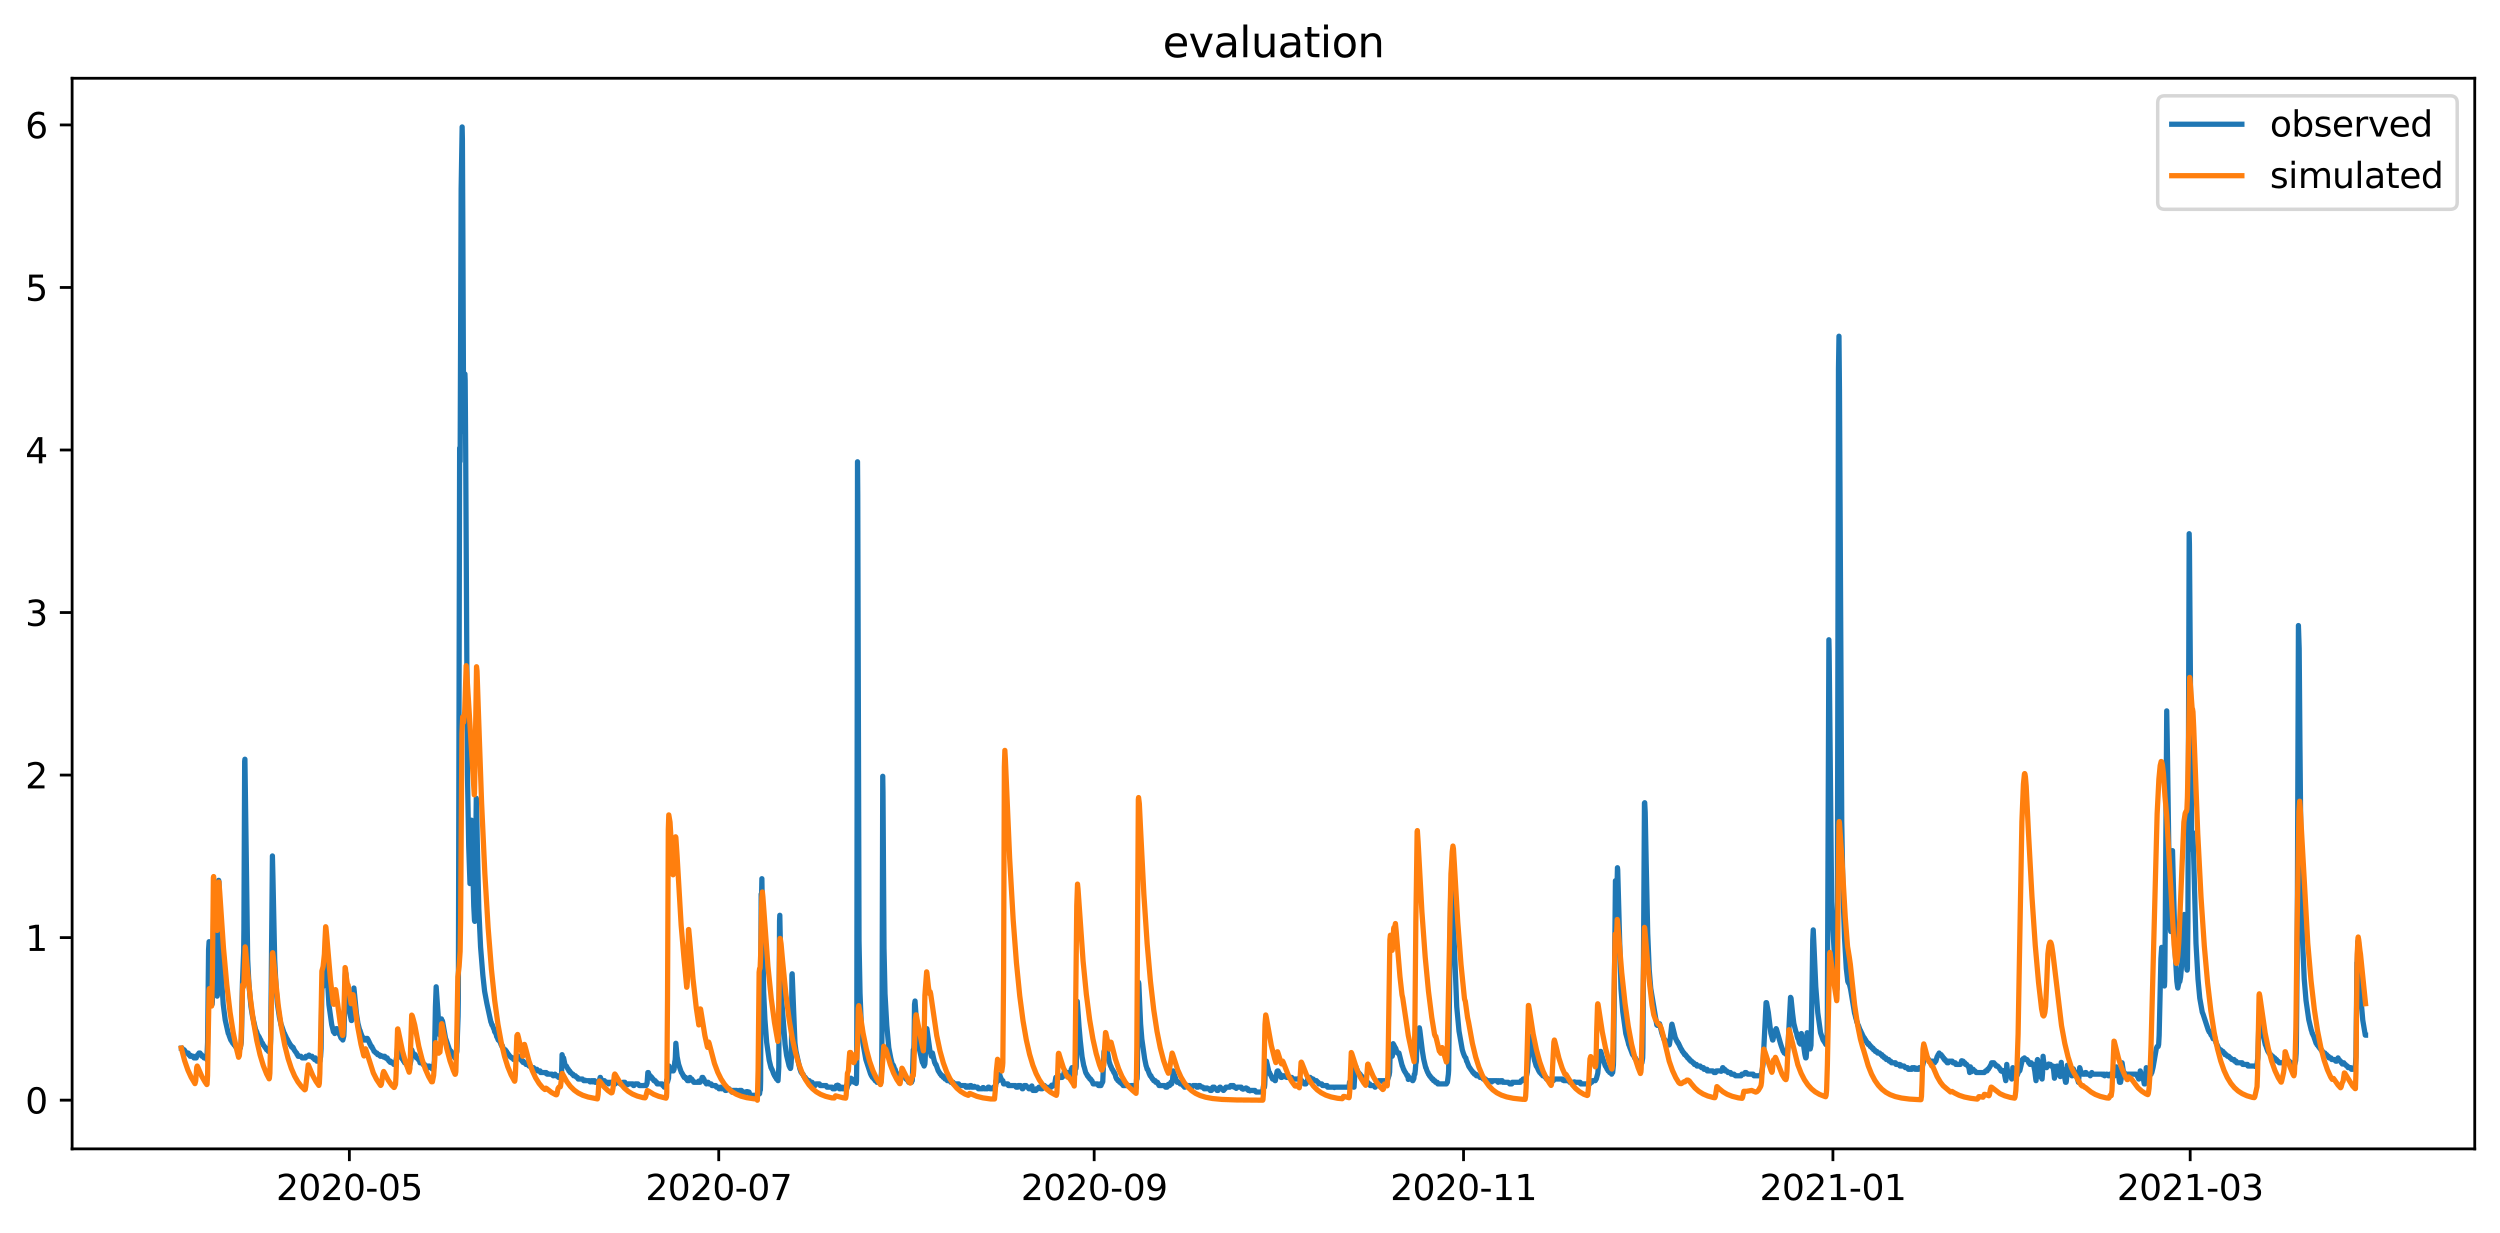 <?xml version="1.0" encoding="utf-8" standalone="no"?>
<!DOCTYPE svg PUBLIC "-//W3C//DTD SVG 1.1//EN"
  "http://www.w3.org/Graphics/SVG/1.1/DTD/svg11.dtd">
<svg xmlns:xlink="http://www.w3.org/1999/xlink" width="712.773pt" height="351.436pt" viewBox="0 0 712.773 351.436" xmlns="http://www.w3.org/2000/svg" version="1.1">
 <defs>
  <style type="text/css">*{stroke-linejoin: round; stroke-linecap: butt}</style>
 </defs>
 <g id="figure_1">
  <g id="patch_1">
   <path d="M 0 351.436 
L 712.773 351.436 
L 712.773 0 
L 0 0 
z
" style="fill: #ffffff"/>
  </g>
  <g id="axes_1">
   <g id="patch_2">
    <path d="M 20.562 327.558 
L 705.572 327.558 
L 705.572 22.318 
L 20.562 22.318 
z
" style="fill: #ffffff"/>
   </g>
   <g id="matplotlib.axis_1">
    <g id="xtick_1">
     <g id="line2d_1">
      <defs>
       <path id="mfd9493a79e" d="M 0 0 
L 0 3.5 
" style="stroke: #000000; stroke-width: 0.8"/>
      </defs>
      <g>
       <use xlink:href="#mfd9493a79e" x="99.608" y="327.558" style="stroke: #000000; stroke-width: 0.8"/>
      </g>
     </g>
     <g id="text_1">
      <!-- 2020-05 -->
      <g transform="translate(78.716 342.157) scale(0.1 -0.1)">
       <defs>
        <path id="DejaVuSans-32" d="M 1228 531 
L 3431 531 
L 3431 0 
L 469 0 
L 469 531 
Q 828 903 1448 1529 
Q 2069 2156 2228 2338 
Q 2531 2678 2651 2914 
Q 2772 3150 2772 3378 
Q 2772 3750 2511 3984 
Q 2250 4219 1831 4219 
Q 1534 4219 1204 4116 
Q 875 4013 500 3803 
L 500 4441 
Q 881 4594 1212 4672 
Q 1544 4750 1819 4750 
Q 2544 4750 2975 4387 
Q 3406 4025 3406 3419 
Q 3406 3131 3298 2873 
Q 3191 2616 2906 2266 
Q 2828 2175 2409 1742 
Q 1991 1309 1228 531 
z
" transform="scale(0.016)"/>
        <path id="DejaVuSans-30" d="M 2034 4250 
Q 1547 4250 1301 3770 
Q 1056 3291 1056 2328 
Q 1056 1369 1301 889 
Q 1547 409 2034 409 
Q 2525 409 2770 889 
Q 3016 1369 3016 2328 
Q 3016 3291 2770 3770 
Q 2525 4250 2034 4250 
z
M 2034 4750 
Q 2819 4750 3233 4129 
Q 3647 3509 3647 2328 
Q 3647 1150 3233 529 
Q 2819 -91 2034 -91 
Q 1250 -91 836 529 
Q 422 1150 422 2328 
Q 422 3509 836 4129 
Q 1250 4750 2034 4750 
z
" transform="scale(0.016)"/>
        <path id="DejaVuSans-2d" d="M 313 2009 
L 1997 2009 
L 1997 1497 
L 313 1497 
L 313 2009 
z
" transform="scale(0.016)"/>
        <path id="DejaVuSans-35" d="M 691 4666 
L 3169 4666 
L 3169 4134 
L 1269 4134 
L 1269 2991 
Q 1406 3038 1543 3061 
Q 1681 3084 1819 3084 
Q 2600 3084 3056 2656 
Q 3513 2228 3513 1497 
Q 3513 744 3044 326 
Q 2575 -91 1722 -91 
Q 1428 -91 1123 -41 
Q 819 9 494 109 
L 494 744 
Q 775 591 1075 516 
Q 1375 441 1709 441 
Q 2250 441 2565 725 
Q 2881 1009 2881 1497 
Q 2881 1984 2565 2268 
Q 2250 2553 1709 2553 
Q 1456 2553 1204 2497 
Q 953 2441 691 2322 
L 691 4666 
z
" transform="scale(0.016)"/>
       </defs>
       <use xlink:href="#DejaVuSans-32"/>
       <use xlink:href="#DejaVuSans-30" x="63.623"/>
       <use xlink:href="#DejaVuSans-32" x="127.246"/>
       <use xlink:href="#DejaVuSans-30" x="190.869"/>
       <use xlink:href="#DejaVuSans-2d" x="254.492"/>
       <use xlink:href="#DejaVuSans-30" x="290.576"/>
       <use xlink:href="#DejaVuSans-35" x="354.199"/>
      </g>
     </g>
    </g>
    <g id="xtick_2">
     <g id="line2d_2">
      <g>
       <use xlink:href="#mfd9493a79e" x="204.92" y="327.558" style="stroke: #000000; stroke-width: 0.8"/>
      </g>
     </g>
     <g id="text_2">
      <!-- 2020-07 -->
      <g transform="translate(184.028 342.157) scale(0.1 -0.1)">
       <defs>
        <path id="DejaVuSans-37" d="M 525 4666 
L 3525 4666 
L 3525 4397 
L 1831 0 
L 1172 0 
L 2766 4134 
L 525 4134 
L 525 4666 
z
" transform="scale(0.016)"/>
       </defs>
       <use xlink:href="#DejaVuSans-32"/>
       <use xlink:href="#DejaVuSans-30" x="63.623"/>
       <use xlink:href="#DejaVuSans-32" x="127.246"/>
       <use xlink:href="#DejaVuSans-30" x="190.869"/>
       <use xlink:href="#DejaVuSans-2d" x="254.492"/>
       <use xlink:href="#DejaVuSans-30" x="290.576"/>
       <use xlink:href="#DejaVuSans-37" x="354.199"/>
      </g>
     </g>
    </g>
    <g id="xtick_3">
     <g id="line2d_3">
      <g>
       <use xlink:href="#mfd9493a79e" x="311.958" y="327.558" style="stroke: #000000; stroke-width: 0.8"/>
      </g>
     </g>
     <g id="text_3">
      <!-- 2020-09 -->
      <g transform="translate(291.067 342.157) scale(0.1 -0.1)">
       <defs>
        <path id="DejaVuSans-39" d="M 703 97 
L 703 672 
Q 941 559 1184 500 
Q 1428 441 1663 441 
Q 2288 441 2617 861 
Q 2947 1281 2994 2138 
Q 2813 1869 2534 1725 
Q 2256 1581 1919 1581 
Q 1219 1581 811 2004 
Q 403 2428 403 3163 
Q 403 3881 828 4315 
Q 1253 4750 1959 4750 
Q 2769 4750 3195 4129 
Q 3622 3509 3622 2328 
Q 3622 1225 3098 567 
Q 2575 -91 1691 -91 
Q 1453 -91 1209 -44 
Q 966 3 703 97 
z
M 1959 2075 
Q 2384 2075 2632 2365 
Q 2881 2656 2881 3163 
Q 2881 3666 2632 3958 
Q 2384 4250 1959 4250 
Q 1534 4250 1286 3958 
Q 1038 3666 1038 3163 
Q 1038 2656 1286 2365 
Q 1534 2075 1959 2075 
z
" transform="scale(0.016)"/>
       </defs>
       <use xlink:href="#DejaVuSans-32"/>
       <use xlink:href="#DejaVuSans-30" x="63.623"/>
       <use xlink:href="#DejaVuSans-32" x="127.246"/>
       <use xlink:href="#DejaVuSans-30" x="190.869"/>
       <use xlink:href="#DejaVuSans-2d" x="254.492"/>
       <use xlink:href="#DejaVuSans-30" x="290.576"/>
       <use xlink:href="#DejaVuSans-39" x="354.199"/>
      </g>
     </g>
    </g>
    <g id="xtick_4">
     <g id="line2d_4">
      <g>
       <use xlink:href="#mfd9493a79e" x="417.27" y="327.558" style="stroke: #000000; stroke-width: 0.8"/>
      </g>
     </g>
     <g id="text_4">
      <!-- 2020-11 -->
      <g transform="translate(396.379 342.157) scale(0.1 -0.1)">
       <defs>
        <path id="DejaVuSans-31" d="M 794 531 
L 1825 531 
L 1825 4091 
L 703 3866 
L 703 4441 
L 1819 4666 
L 2450 4666 
L 2450 531 
L 3481 531 
L 3481 0 
L 794 0 
L 794 531 
z
" transform="scale(0.016)"/>
       </defs>
       <use xlink:href="#DejaVuSans-32"/>
       <use xlink:href="#DejaVuSans-30" x="63.623"/>
       <use xlink:href="#DejaVuSans-32" x="127.246"/>
       <use xlink:href="#DejaVuSans-30" x="190.869"/>
       <use xlink:href="#DejaVuSans-2d" x="254.492"/>
       <use xlink:href="#DejaVuSans-31" x="290.576"/>
       <use xlink:href="#DejaVuSans-31" x="354.199"/>
      </g>
     </g>
    </g>
    <g id="xtick_5">
     <g id="line2d_5">
      <g>
       <use xlink:href="#mfd9493a79e" x="522.582" y="327.558" style="stroke: #000000; stroke-width: 0.8"/>
      </g>
     </g>
     <g id="text_5">
      <!-- 2021-01 -->
      <g transform="translate(501.691 342.157) scale(0.1 -0.1)">
       <use xlink:href="#DejaVuSans-32"/>
       <use xlink:href="#DejaVuSans-30" x="63.623"/>
       <use xlink:href="#DejaVuSans-32" x="127.246"/>
       <use xlink:href="#DejaVuSans-31" x="190.869"/>
       <use xlink:href="#DejaVuSans-2d" x="254.492"/>
       <use xlink:href="#DejaVuSans-30" x="290.576"/>
       <use xlink:href="#DejaVuSans-31" x="354.199"/>
      </g>
     </g>
    </g>
    <g id="xtick_6">
     <g id="line2d_6">
      <g>
       <use xlink:href="#mfd9493a79e" x="624.441" y="327.558" style="stroke: #000000; stroke-width: 0.8"/>
      </g>
     </g>
     <g id="text_6">
      <!-- 2021-03 -->
      <g transform="translate(603.55 342.157) scale(0.1 -0.1)">
       <defs>
        <path id="DejaVuSans-33" d="M 2597 2516 
Q 3050 2419 3304 2112 
Q 3559 1806 3559 1356 
Q 3559 666 3084 287 
Q 2609 -91 1734 -91 
Q 1441 -91 1130 -33 
Q 819 25 488 141 
L 488 750 
Q 750 597 1062 519 
Q 1375 441 1716 441 
Q 2309 441 2620 675 
Q 2931 909 2931 1356 
Q 2931 1769 2642 2001 
Q 2353 2234 1838 2234 
L 1294 2234 
L 1294 2753 
L 1863 2753 
Q 2328 2753 2575 2939 
Q 2822 3125 2822 3475 
Q 2822 3834 2567 4026 
Q 2313 4219 1838 4219 
Q 1578 4219 1281 4162 
Q 984 4106 628 3988 
L 628 4550 
Q 988 4650 1302 4700 
Q 1616 4750 1894 4750 
Q 2613 4750 3031 4423 
Q 3450 4097 3450 3541 
Q 3450 3153 3228 2886 
Q 3006 2619 2597 2516 
z
" transform="scale(0.016)"/>
       </defs>
       <use xlink:href="#DejaVuSans-32"/>
       <use xlink:href="#DejaVuSans-30" x="63.623"/>
       <use xlink:href="#DejaVuSans-32" x="127.246"/>
       <use xlink:href="#DejaVuSans-31" x="190.869"/>
       <use xlink:href="#DejaVuSans-2d" x="254.492"/>
       <use xlink:href="#DejaVuSans-30" x="290.576"/>
       <use xlink:href="#DejaVuSans-33" x="354.199"/>
      </g>
     </g>
    </g>
   </g>
   <g id="matplotlib.axis_2">
    <g id="ytick_1">
     <g id="line2d_7">
      <defs>
       <path id="mf00dc250dd" d="M 0 0 
L -3.5 0 
" style="stroke: #000000; stroke-width: 0.8"/>
      </defs>
      <g>
       <use xlink:href="#mf00dc250dd" x="20.562" y="313.668" style="stroke: #000000; stroke-width: 0.8"/>
      </g>
     </g>
     <g id="text_7">
      <!-- 0 -->
      <g transform="translate(7.2 317.468) scale(0.1 -0.1)">
       <use xlink:href="#DejaVuSans-30"/>
      </g>
     </g>
    </g>
    <g id="ytick_2">
     <g id="line2d_8">
      <g>
       <use xlink:href="#mf00dc250dd" x="20.562" y="267.326" style="stroke: #000000; stroke-width: 0.8"/>
      </g>
     </g>
     <g id="text_8">
      <!-- 1 -->
      <g transform="translate(7.2 271.125) scale(0.1 -0.1)">
       <use xlink:href="#DejaVuSans-31"/>
      </g>
     </g>
    </g>
    <g id="ytick_3">
     <g id="line2d_9">
      <g>
       <use xlink:href="#mf00dc250dd" x="20.562" y="220.983" style="stroke: #000000; stroke-width: 0.8"/>
      </g>
     </g>
     <g id="text_9">
      <!-- 2 -->
      <g transform="translate(7.2 224.783) scale(0.1 -0.1)">
       <use xlink:href="#DejaVuSans-32"/>
      </g>
     </g>
    </g>
    <g id="ytick_4">
     <g id="line2d_10">
      <g>
       <use xlink:href="#mf00dc250dd" x="20.562" y="174.641" style="stroke: #000000; stroke-width: 0.8"/>
      </g>
     </g>
     <g id="text_10">
      <!-- 3 -->
      <g transform="translate(7.2 178.44) scale(0.1 -0.1)">
       <use xlink:href="#DejaVuSans-33"/>
      </g>
     </g>
    </g>
    <g id="ytick_5">
     <g id="line2d_11">
      <g>
       <use xlink:href="#mf00dc250dd" x="20.562" y="128.298" style="stroke: #000000; stroke-width: 0.8"/>
      </g>
     </g>
     <g id="text_11">
      <!-- 4 -->
      <g transform="translate(7.2 132.098) scale(0.1 -0.1)">
       <defs>
        <path id="DejaVuSans-34" d="M 2419 4116 
L 825 1625 
L 2419 1625 
L 2419 4116 
z
M 2253 4666 
L 3047 4666 
L 3047 1625 
L 3713 1625 
L 3713 1100 
L 3047 1100 
L 3047 0 
L 2419 0 
L 2419 1100 
L 313 1100 
L 313 1709 
L 2253 4666 
z
" transform="scale(0.016)"/>
       </defs>
       <use xlink:href="#DejaVuSans-34"/>
      </g>
     </g>
    </g>
    <g id="ytick_6">
     <g id="line2d_12">
      <g>
       <use xlink:href="#mf00dc250dd" x="20.562" y="81.956" style="stroke: #000000; stroke-width: 0.8"/>
      </g>
     </g>
     <g id="text_12">
      <!-- 5 -->
      <g transform="translate(7.2 85.755) scale(0.1 -0.1)">
       <use xlink:href="#DejaVuSans-35"/>
      </g>
     </g>
    </g>
    <g id="ytick_7">
     <g id="line2d_13">
      <g>
       <use xlink:href="#mf00dc250dd" x="20.562" y="35.613" style="stroke: #000000; stroke-width: 0.8"/>
      </g>
     </g>
     <g id="text_13">
      <!-- 6 -->
      <g transform="translate(7.2 39.413) scale(0.1 -0.1)">
       <defs>
        <path id="DejaVuSans-36" d="M 2113 2584 
Q 1688 2584 1439 2293 
Q 1191 2003 1191 1497 
Q 1191 994 1439 701 
Q 1688 409 2113 409 
Q 2538 409 2786 701 
Q 3034 994 3034 1497 
Q 3034 2003 2786 2293 
Q 2538 2584 2113 2584 
z
M 3366 4563 
L 3366 3988 
Q 3128 4100 2886 4159 
Q 2644 4219 2406 4219 
Q 1781 4219 1451 3797 
Q 1122 3375 1075 2522 
Q 1259 2794 1537 2939 
Q 1816 3084 2150 3084 
Q 2853 3084 3261 2657 
Q 3669 2231 3669 1497 
Q 3669 778 3244 343 
Q 2819 -91 2113 -91 
Q 1303 -91 875 529 
Q 447 1150 447 2328 
Q 447 3434 972 4092 
Q 1497 4750 2381 4750 
Q 2619 4750 2861 4703 
Q 3103 4656 3366 4563 
z
" transform="scale(0.016)"/>
       </defs>
       <use xlink:href="#DejaVuSans-36"/>
      </g>
     </g>
    </g>
   </g>
   <g id="line2d_14">
    <path d="M 51.699 298.839 
L 51.915 298.839 
L 52.059 299.302 
L 52.275 299.302 
L 52.347 299.65 
L 52.491 299.302 
L 53.138 300.229 
L 53.642 300.229 
L 53.785 300.692 
L 54.001 300.692 
L 54.073 300.808 
L 54.217 301.156 
L 54.361 301.156 
L 54.433 300.924 
L 54.577 301.156 
L 55.152 301.156 
L 55.296 301.619 
L 55.943 301.619 
L 56.087 301.156 
L 56.159 301.156 
L 56.375 300.692 
L 56.519 300.692 
L 56.735 300.229 
L 57.022 300.229 
L 57.094 300.345 
L 57.238 300.692 
L 57.454 300.692 
L 57.598 301.156 
L 58.03 301.156 
L 58.173 301.619 
L 58.821 301.619 
L 58.965 302.083 
L 59.18 297.217 
L 59.468 270.686 
L 59.612 268.484 
L 60.403 285.747 
L 60.475 286.326 
L 60.547 285.515 
L 60.979 257.015 
L 61.842 283.546 
L 61.914 284.009 
L 61.986 283.662 
L 62.058 281.113 
L 62.346 250.99 
L 62.418 251.338 
L 63.065 277.289 
L 63.64 286.326 
L 64.216 290.845 
L 65.079 294.668 
L 65.151 294.668 
L 65.367 295.363 
L 65.798 296.522 
L 65.87 296.522 
L 65.942 296.637 
L 66.086 296.985 
L 66.158 296.985 
L 66.374 297.448 
L 66.518 297.448 
L 66.734 297.912 
L 66.949 297.912 
L 67.093 298.375 
L 67.381 298.375 
L 67.597 298.839 
L 67.813 298.839 
L 67.956 299.302 
L 68.1 298.839 
L 68.46 298.839 
L 68.532 298.723 
L 68.748 297.333 
L 68.82 296.29 
L 68.892 293.509 
L 69.107 280.649 
L 69.395 273.119 
L 69.467 271.497 
L 69.539 265.009 
L 69.755 217.044 
L 69.827 216.465 
L 70.618 273.582 
L 70.978 280.765 
L 71.553 287.021 
L 71.985 289.686 
L 72.92 293.741 
L 72.992 293.741 
L 73.136 294.204 
L 73.208 294.204 
L 73.424 295.015 
L 73.495 295.015 
L 73.927 295.711 
L 74.071 296.058 
L 74.143 296.174 
L 74.287 296.522 
L 74.359 296.522 
L 74.503 296.985 
L 74.574 297.101 
L 74.718 297.448 
L 74.862 297.448 
L 75.006 297.912 
L 75.078 297.912 
L 75.725 298.839 
L 75.797 298.839 
L 75.869 298.955 
L 76.013 299.302 
L 76.157 299.302 
L 76.517 299.766 
L 76.589 299.766 
L 76.661 299.65 
L 76.804 299.302 
L 76.876 299.302 
L 77.092 297.912 
L 77.164 296.29 
L 77.308 282.155 
L 77.668 244.039 
L 77.812 249.947 
L 78.315 273.582 
L 78.747 282.155 
L 79.106 286.326 
L 79.682 290.15 
L 80.185 292.351 
L 80.257 292.351 
L 81.049 294.668 
L 81.121 294.668 
L 81.264 295.131 
L 81.336 295.131 
L 81.48 295.595 
L 81.552 295.595 
L 81.696 296.058 
L 81.768 296.058 
L 81.84 296.174 
L 81.984 296.522 
L 82.056 296.522 
L 82.2 296.985 
L 82.271 296.985 
L 82.343 297.101 
L 82.487 297.448 
L 82.559 297.448 
L 82.775 297.912 
L 82.847 297.912 
L 82.919 298.028 
L 83.063 298.375 
L 83.135 298.491 
L 83.279 298.375 
L 83.494 298.839 
L 83.566 298.607 
L 83.926 299.418 
L 84.501 300.229 
L 84.573 300.229 
L 84.717 300.692 
L 84.861 300.692 
L 85.005 301.156 
L 85.796 301.156 
L 86.156 301.619 
L 87.091 301.619 
L 87.235 301.156 
L 87.81 301.156 
L 88.098 300.808 
L 88.314 301.156 
L 88.961 301.156 
L 89.177 301.619 
L 89.465 301.619 
L 89.681 302.083 
L 89.897 301.619 
L 90.04 302.083 
L 90.184 302.083 
L 90.328 302.546 
L 91.191 302.546 
L 91.407 301.272 
L 91.551 298.955 
L 91.767 281.576 
L 92.055 281.229 
L 92.126 281.229 
L 92.198 280.997 
L 92.846 272.539 
L 92.918 272.887 
L 93.134 275.667 
L 93.781 286.442 
L 94.572 292.119 
L 95.076 294.204 
L 95.22 294.204 
L 95.292 294.32 
L 95.435 294.668 
L 95.651 293.741 
L 95.723 293.741 
L 95.867 293.278 
L 96.083 293.278 
L 96.227 293.741 
L 96.371 293.741 
L 96.586 294.436 
L 96.874 295.131 
L 96.946 295.131 
L 97.162 295.826 
L 97.306 296.058 
L 97.522 296.058 
L 97.593 296.174 
L 97.737 296.522 
L 98.025 295.363 
L 98.097 293.857 
L 98.457 278.332 
L 98.529 277.289 
L 98.601 277.637 
L 99.32 287.021 
L 100.183 290.961 
L 100.255 290.961 
L 100.327 290.613 
L 100.902 281.692 
L 101.118 283.777 
L 101.622 288.991 
L 102.053 291.772 
L 102.557 293.741 
L 102.629 293.741 
L 102.845 294.436 
L 103.276 295.595 
L 103.348 295.595 
L 103.492 296.058 
L 103.564 296.058 
L 103.708 296.522 
L 104.211 296.522 
L 104.355 296.058 
L 104.715 296.058 
L 104.787 296.174 
L 104.931 296.522 
L 105.003 296.522 
L 105.147 296.985 
L 105.219 296.985 
L 105.362 297.448 
L 105.434 297.448 
L 105.578 297.912 
L 105.65 297.912 
L 105.794 298.375 
L 106.01 298.375 
L 106.154 298.839 
L 106.226 298.839 
L 106.298 298.955 
L 106.441 299.302 
L 106.513 299.418 
L 106.657 299.766 
L 106.801 299.766 
L 107.161 300.229 
L 107.449 300.229 
L 107.52 300.345 
L 107.664 300.692 
L 108.096 300.692 
L 108.312 301.04 
L 108.456 301.156 
L 108.528 301.156 
L 108.599 300.924 
L 108.671 301.04 
L 108.815 301.156 
L 109.319 301.156 
L 109.391 301.388 
L 109.463 301.272 
L 109.607 301.156 
L 109.678 301.156 
L 109.75 301.272 
L 109.894 301.619 
L 110.254 301.619 
L 110.326 301.851 
L 110.398 301.619 
L 110.542 302.083 
L 110.686 302.083 
L 110.757 302.199 
L 110.901 302.546 
L 110.973 302.546 
L 111.117 302.662 
L 111.189 302.546 
L 111.261 302.894 
L 111.333 302.546 
L 111.405 302.894 
L 111.477 302.662 
L 111.621 303.01 
L 112.052 303.01 
L 112.268 303.473 
L 112.7 303.473 
L 113.203 300.692 
L 113.347 298.955 
L 113.419 299.186 
L 113.995 300.229 
L 114.21 300.924 
L 114.426 301.619 
L 114.498 301.503 
L 114.642 301.851 
L 114.786 302.083 
L 114.858 302.083 
L 114.93 302.199 
L 115.074 302.546 
L 115.217 302.546 
L 115.361 303.01 
L 115.721 303.01 
L 115.865 303.473 
L 116.153 303.473 
L 116.368 303.705 
L 116.512 303.705 
L 116.584 303.821 
L 116.728 303.473 
L 116.872 303.473 
L 116.944 303.357 
L 117.16 302.314 
L 117.375 299.302 
L 117.447 299.418 
L 117.663 300.229 
L 117.807 300.229 
L 117.879 300.345 
L 118.023 300.692 
L 118.383 300.692 
L 118.526 301.156 
L 118.598 301.156 
L 118.742 301.619 
L 118.958 301.619 
L 119.605 302.546 
L 119.677 302.546 
L 119.749 303.01 
L 119.821 302.894 
L 119.893 302.894 
L 120.037 303.01 
L 120.469 303.01 
L 120.613 303.473 
L 121.044 303.473 
L 121.188 303.936 
L 121.907 303.936 
L 122.123 304.4 
L 122.267 303.936 
L 122.411 303.936 
L 122.483 304.052 
L 122.627 304.4 
L 123.058 304.4 
L 123.202 304.747 
L 123.274 304.632 
L 123.49 304.4 
L 123.634 304.4 
L 123.85 302.43 
L 124.137 287.137 
L 124.353 281.344 
L 125.216 293.625 
L 125.432 295.131 
L 125.504 295.131 
L 125.576 295.247 
L 125.648 295.131 
L 125.72 294.552 
L 125.864 290.497 
L 126.008 290.961 
L 126.08 290.961 
L 126.151 291.076 
L 127.015 295.942 
L 128.166 299.302 
L 128.238 299.302 
L 128.381 299.766 
L 128.669 299.766 
L 128.813 300.229 
L 128.885 300.229 
L 129.029 300.692 
L 129.101 300.692 
L 129.173 300.808 
L 129.317 301.156 
L 129.46 301.156 
L 129.676 301.619 
L 129.892 301.619 
L 130.252 299.766 
L 130.611 289.686 
L 130.683 284.357 
L 131.043 127.719 
L 131.115 130.847 
L 131.187 131.542 
L 131.475 53.919 
L 131.762 36.193 
L 131.834 39.668 
L 131.978 68.864 
L 132.194 123.085 
L 132.554 106.633 
L 132.626 108.487 
L 132.769 128.183 
L 133.273 220.752 
L 133.633 241.258 
L 133.992 251.917 
L 134.064 250.527 
L 134.424 233.843 
L 134.568 238.014 
L 135.071 258.289 
L 135.287 262.46 
L 135.359 262.692 
L 135.431 260.722 
L 135.575 246.472 
L 135.791 227.587 
L 135.863 227.935 
L 136.078 240.1 
L 136.51 259.1 
L 137.014 269.991 
L 137.661 277.985 
L 138.165 282.619 
L 138.812 286.095 
L 139.963 291.424 
L 140.035 291.424 
L 140.251 292.235 
L 140.323 292.119 
L 140.754 293.278 
L 140.826 293.278 
L 141.042 294.204 
L 141.186 294.204 
L 141.33 294.668 
L 141.402 294.668 
L 141.617 295.595 
L 141.689 295.595 
L 142.049 296.522 
L 142.265 296.522 
L 142.337 296.637 
L 142.481 296.985 
L 142.553 296.985 
L 142.624 297.101 
L 142.84 297.796 
L 142.984 298.028 
L 143.128 298.375 
L 143.2 298.144 
L 143.632 299.302 
L 144.063 299.302 
L 144.135 299.418 
L 144.279 299.766 
L 144.423 299.766 
L 144.567 300.229 
L 144.711 300.229 
L 144.854 300.692 
L 145.07 300.692 
L 145.286 301.156 
L 145.43 301.156 
L 145.646 301.388 
L 145.718 301.388 
L 145.861 301.619 
L 146.293 301.619 
L 146.437 302.083 
L 147.228 302.083 
L 147.516 301.156 
L 147.876 301.156 
L 148.02 301.619 
L 148.235 301.619 
L 148.379 302.083 
L 148.595 302.083 
L 148.811 302.546 
L 149.027 302.546 
L 149.099 302.894 
L 149.17 302.546 
L 149.242 302.662 
L 149.386 303.01 
L 149.818 303.01 
L 149.962 303.473 
L 150.465 303.473 
L 150.825 303.936 
L 151.257 303.936 
L 151.472 304.4 
L 152.12 304.4 
L 152.192 304.516 
L 152.336 304.863 
L 152.695 304.863 
L 152.767 304.979 
L 152.839 304.863 
L 152.911 305.095 
L 153.055 304.863 
L 153.271 305.327 
L 153.99 305.327 
L 154.134 305.79 
L 155.717 305.79 
L 155.788 306.138 
L 155.86 306.022 
L 156.004 306.254 
L 156.076 306.022 
L 156.148 306.254 
L 156.22 306.138 
L 156.292 306.138 
L 156.436 306.254 
L 157.371 306.254 
L 157.587 306.601 
L 157.731 306.717 
L 157.803 306.717 
L 157.946 306.485 
L 158.018 306.601 
L 158.234 306.254 
L 158.306 306.369 
L 158.45 306.717 
L 158.81 306.717 
L 158.882 306.833 
L 159.025 306.717 
L 159.097 306.717 
L 159.241 307.18 
L 159.529 307.18 
L 159.601 307.065 
L 159.673 307.18 
L 159.817 306.717 
L 160.033 306.717 
L 160.105 306.254 
L 160.248 300.692 
L 160.392 301.272 
L 160.536 302.083 
L 160.68 301.619 
L 161.04 303.357 
L 161.184 303.705 
L 161.327 303.936 
L 161.471 303.936 
L 161.831 304.632 
L 161.975 304.863 
L 162.047 304.863 
L 162.191 305.327 
L 162.406 305.327 
L 162.55 305.79 
L 162.766 305.79 
L 163.126 306.254 
L 163.342 306.254 
L 163.413 306.369 
L 163.557 306.717 
L 164.061 306.717 
L 164.277 307.065 
L 164.421 307.18 
L 164.636 307.18 
L 164.852 307.644 
L 166.075 307.644 
L 166.435 308.107 
L 166.794 308.107 
L 166.866 307.991 
L 167.01 308.107 
L 168.017 308.107 
L 168.233 308.455 
L 168.305 308.223 
L 168.449 308.455 
L 168.593 308.107 
L 168.952 308.107 
L 169.024 308.455 
L 169.096 308.339 
L 169.24 308.107 
L 169.528 308.107 
L 169.672 308.571 
L 170.607 308.571 
L 170.679 308.455 
L 170.823 308.571 
L 170.967 307.76 
L 171.11 307.18 
L 171.182 307.18 
L 171.326 307.644 
L 171.398 307.644 
L 171.542 308.107 
L 171.758 308.107 
L 171.902 308.223 
L 172.046 308.107 
L 172.333 308.107 
L 172.405 308.223 
L 172.549 308.571 
L 173.34 308.571 
L 173.412 308.687 
L 173.484 309.034 
L 173.556 308.802 
L 173.628 308.918 
L 173.916 308.571 
L 175.139 308.571 
L 175.283 309.034 
L 175.427 309.034 
L 175.786 308.571 
L 176.721 308.571 
L 176.865 309.034 
L 177.441 309.034 
L 177.657 308.571 
L 178.16 308.571 
L 178.304 308.918 
L 178.448 309.034 
L 178.807 309.034 
L 178.951 309.266 
L 179.095 309.034 
L 180.462 309.034 
L 180.606 309.498 
L 180.678 309.382 
L 180.75 309.498 
L 181.109 309.034 
L 181.757 309.034 
L 181.829 309.15 
L 181.901 309.034 
L 182.26 309.498 
L 183.771 309.498 
L 183.843 309.382 
L 183.987 309.498 
L 184.203 309.498 
L 184.274 309.382 
L 184.49 308.802 
L 184.706 305.79 
L 184.85 305.79 
L 185.138 306.717 
L 185.425 306.717 
L 185.641 307.18 
L 185.857 307.18 
L 186.001 307.644 
L 186.217 307.644 
L 186.289 307.76 
L 186.433 308.107 
L 186.792 308.107 
L 186.864 308.223 
L 187.008 308.571 
L 187.224 308.571 
L 187.368 309.034 
L 188.806 309.034 
L 188.95 309.498 
L 189.166 309.498 
L 189.382 309.961 
L 189.526 309.961 
L 189.67 309.498 
L 189.885 309.498 
L 189.957 309.382 
L 190.101 307.991 
L 190.173 308.107 
L 190.317 308.455 
L 190.605 307.412 
L 190.749 303.936 
L 191.108 304.863 
L 191.18 304.863 
L 191.252 304.516 
L 191.324 304.632 
L 191.612 305.327 
L 191.756 305.211 
L 191.9 305.327 
L 191.971 305.327 
L 192.187 304.863 
L 192.403 302.546 
L 192.475 302.43 
L 192.547 301.388 
L 192.691 297.448 
L 193.05 301.272 
L 193.482 303.473 
L 194.273 305.79 
L 194.345 305.79 
L 194.417 305.906 
L 194.561 306.254 
L 194.633 306.254 
L 194.777 306.717 
L 194.921 306.717 
L 195.065 307.18 
L 195.496 307.18 
L 195.64 307.644 
L 195.856 307.644 
L 196 308.107 
L 196.431 308.107 
L 196.719 307.18 
L 196.791 307.296 
L 196.935 307.644 
L 197.223 307.644 
L 197.295 307.76 
L 197.438 308.107 
L 197.582 308.107 
L 197.798 308.571 
L 199.165 308.571 
L 199.237 308.223 
L 199.381 308.571 
L 199.597 308.571 
L 199.74 308.107 
L 199.884 308.107 
L 199.956 307.991 
L 200.172 307.18 
L 200.388 307.18 
L 200.604 307.644 
L 200.676 307.644 
L 201.035 308.571 
L 201.179 308.571 
L 201.395 309.034 
L 201.467 308.918 
L 201.611 308.571 
L 201.898 308.571 
L 202.114 309.034 
L 202.762 309.034 
L 202.834 309.15 
L 202.977 309.498 
L 204.056 309.498 
L 204.272 309.961 
L 204.848 309.961 
L 204.992 310.424 
L 205.135 310.424 
L 205.495 309.961 
L 205.567 310.309 
L 205.639 310.193 
L 205.711 310.424 
L 205.783 310.193 
L 205.927 310.424 
L 206.071 310.193 
L 206.143 310.193 
L 206.358 310.424 
L 206.574 310.424 
L 206.79 310.888 
L 207.078 310.888 
L 207.222 310.424 
L 207.869 310.424 
L 208.229 310.888 
L 208.301 310.888 
L 208.66 311.351 
L 208.732 311.235 
L 208.876 310.888 
L 210.027 310.888 
L 210.171 311.351 
L 210.674 311.351 
L 210.818 310.888 
L 211.394 310.888 
L 211.753 311.351 
L 212.041 311.351 
L 212.113 311.467 
L 212.185 311.351 
L 212.401 311.699 
L 212.545 311.351 
L 212.761 311.351 
L 212.832 311.235 
L 212.904 311.351 
L 212.976 311.235 
L 213.048 311.351 
L 213.12 311.235 
L 213.264 311.351 
L 213.552 311.351 
L 213.84 312.278 
L 215.998 312.278 
L 216.213 311.815 
L 216.357 311.815 
L 216.429 311.93 
L 216.573 311.815 
L 216.717 310.54 
L 216.789 310.772 
L 216.861 308.223 
L 217.005 254.929 
L 217.077 258.289 
L 217.22 250.527 
L 217.364 259.911 
L 217.724 282.851 
L 218.084 290.613 
L 218.587 297.217 
L 219.307 302.314 
L 219.594 303.473 
L 219.81 304.4 
L 219.882 304.4 
L 220.026 304.863 
L 220.098 304.863 
L 220.601 306.254 
L 220.673 306.254 
L 220.817 306.717 
L 220.961 306.717 
L 221.105 307.18 
L 221.249 307.18 
L 221.393 307.644 
L 221.465 307.644 
L 221.824 308.107 
L 222.04 304.284 
L 222.256 262.576 
L 222.328 260.954 
L 222.472 268.137 
L 222.831 284.588 
L 223.838 297.796 
L 224.27 300.924 
L 224.989 303.936 
L 225.061 303.936 
L 225.205 304.4 
L 225.277 304.4 
L 225.349 304.632 
L 225.421 304.516 
L 225.565 303.125 
L 225.637 301.619 
L 225.781 277.985 
L 225.853 277.637 
L 226.644 297.333 
L 226.932 299.65 
L 228.083 304.863 
L 228.154 304.979 
L 228.37 305.674 
L 228.802 306.254 
L 228.946 306.254 
L 229.09 306.717 
L 229.162 306.717 
L 229.233 306.833 
L 229.377 307.18 
L 229.593 307.18 
L 229.809 307.644 
L 229.953 307.644 
L 230.313 308.107 
L 230.744 308.107 
L 230.96 308.571 
L 231.535 308.571 
L 231.607 308.687 
L 231.751 309.034 
L 232.039 309.034 
L 232.399 309.498 
L 232.614 309.034 
L 233.621 309.034 
L 233.693 309.15 
L 233.837 309.498 
L 235.564 309.498 
L 235.78 309.961 
L 237.218 309.961 
L 237.434 310.424 
L 238.009 310.424 
L 238.153 309.961 
L 238.225 309.961 
L 238.297 309.845 
L 238.441 309.498 
L 238.729 309.498 
L 238.801 309.382 
L 238.945 309.498 
L 239.089 309.498 
L 239.304 310.424 
L 239.664 310.424 
L 239.88 309.961 
L 240.024 309.961 
L 240.168 310.424 
L 240.959 310.424 
L 241.103 310.656 
L 241.175 309.613 
L 241.247 309.961 
L 241.318 310.077 
L 241.39 310.424 
L 241.462 310.309 
L 241.822 309.034 
L 242.038 309.034 
L 242.11 308.918 
L 242.326 308.107 
L 242.397 308.107 
L 242.469 307.991 
L 242.613 307.412 
L 242.757 307.644 
L 242.973 307.644 
L 243.189 308.107 
L 243.261 308.107 
L 243.477 308.571 
L 244.052 308.571 
L 244.124 308.918 
L 244.196 308.223 
L 244.268 302.894 
L 244.484 131.658 
L 244.556 141.39 
L 244.915 268.253 
L 245.203 283.198 
L 245.563 292.235 
L 245.994 297.217 
L 246.857 302.083 
L 248.224 306.254 
L 248.296 306.254 
L 248.44 306.717 
L 248.584 306.717 
L 248.728 307.18 
L 248.944 307.18 
L 249.015 307.296 
L 249.159 307.644 
L 249.375 307.644 
L 249.519 308.107 
L 249.807 308.107 
L 249.879 308.223 
L 250.023 308.571 
L 250.742 308.571 
L 250.958 308.918 
L 251.03 309.034 
L 251.317 305.674 
L 251.389 302.662 
L 251.461 294.204 
L 251.677 221.331 
L 251.749 225.849 
L 252.037 270.338 
L 252.324 283.314 
L 252.828 292.351 
L 253.403 298.723 
L 253.979 301.735 
L 254.411 303.473 
L 254.482 303.473 
L 254.554 303.705 
L 254.626 303.589 
L 254.842 304.052 
L 255.058 304.863 
L 255.202 304.863 
L 255.49 305.79 
L 255.561 305.79 
L 255.777 306.254 
L 255.921 306.254 
L 256.065 306.717 
L 256.425 306.717 
L 256.641 306.254 
L 256.784 306.254 
L 256.928 306.717 
L 257.72 306.717 
L 257.935 307.18 
L 258.079 307.18 
L 258.295 307.644 
L 258.439 307.644 
L 258.799 308.107 
L 258.87 308.107 
L 259.086 308.571 
L 259.878 308.571 
L 260.021 308.107 
L 260.093 308.107 
L 260.381 299.302 
L 260.525 299.302 
L 260.597 297.912 
L 260.741 286.326 
L 260.885 285.399 
L 261.172 289.57 
L 261.604 295.015 
L 262.108 299.07 
L 262.971 302.894 
L 263.115 303.01 
L 263.258 303.473 
L 263.33 303.473 
L 263.474 303.936 
L 263.69 303.357 
L 263.762 302.314 
L 264.05 294.436 
L 264.266 293.278 
L 265.129 299.534 
L 265.56 301.156 
L 265.632 300.924 
L 265.776 300.229 
L 265.848 300.229 
L 266.208 301.851 
L 266.496 303.01 
L 266.567 303.01 
L 266.711 303.473 
L 266.855 303.473 
L 267.503 305.327 
L 267.575 305.327 
L 267.79 305.79 
L 267.862 305.79 
L 268.078 306.254 
L 268.222 306.254 
L 268.438 306.717 
L 268.797 306.717 
L 268.941 307.18 
L 269.301 307.18 
L 269.445 307.644 
L 269.876 307.644 
L 270.092 308.107 
L 270.884 308.107 
L 270.955 308.223 
L 271.099 308.571 
L 271.747 308.571 
L 271.891 309.034 
L 273.329 309.034 
L 273.545 309.498 
L 275.2 309.498 
L 275.415 309.961 
L 275.487 309.729 
L 275.631 309.961 
L 275.847 309.961 
L 275.991 309.613 
L 276.279 309.961 
L 276.494 309.961 
L 276.638 309.498 
L 276.854 309.498 
L 276.926 309.613 
L 277.07 309.961 
L 277.717 309.961 
L 277.789 309.729 
L 277.861 309.845 
L 278.005 309.961 
L 278.724 309.961 
L 278.94 310.424 
L 279.875 310.424 
L 279.947 310.309 
L 280.091 310.424 
L 280.235 310.077 
L 280.379 310.077 
L 280.595 310.424 
L 281.53 310.424 
L 281.602 310.309 
L 281.746 309.961 
L 281.961 309.961 
L 282.321 310.424 
L 283.04 310.424 
L 283.256 309.961 
L 283.76 309.961 
L 283.832 309.845 
L 283.976 308.223 
L 284.119 308.687 
L 284.335 306.949 
L 284.407 307.296 
L 284.623 308.107 
L 284.695 307.991 
L 284.983 306.254 
L 285.27 307.18 
L 285.342 307.296 
L 285.486 307.644 
L 285.558 307.76 
L 285.702 308.107 
L 285.918 308.107 
L 286.134 309.034 
L 287.357 309.034 
L 287.5 309.498 
L 289.515 309.498 
L 289.586 309.613 
L 289.73 309.961 
L 290.162 309.961 
L 290.306 309.498 
L 290.953 309.498 
L 291.097 309.961 
L 291.241 309.961 
L 291.457 310.424 
L 291.601 310.424 
L 291.816 309.961 
L 291.888 309.961 
L 292.032 309.498 
L 292.536 309.498 
L 292.68 309.845 
L 292.824 309.961 
L 293.183 309.961 
L 293.327 310.424 
L 293.543 310.424 
L 293.615 310.309 
L 293.759 309.961 
L 294.046 309.961 
L 294.19 309.613 
L 294.478 310.888 
L 295.341 310.888 
L 295.485 310.424 
L 295.989 310.424 
L 296.061 310.309 
L 296.204 309.961 
L 296.564 309.961 
L 296.636 310.077 
L 296.78 310.424 
L 297.14 310.424 
L 297.283 309.961 
L 297.355 309.845 
L 297.499 309.498 
L 297.787 309.498 
L 297.931 309.961 
L 298.434 309.961 
L 298.65 310.424 
L 299.01 310.424 
L 299.226 309.961 
L 299.37 309.961 
L 299.441 309.845 
L 299.585 309.961 
L 299.657 309.845 
L 299.729 309.961 
L 299.873 309.382 
L 300.017 309.498 
L 300.161 309.498 
L 300.233 309.613 
L 300.377 309.498 
L 300.592 309.498 
L 300.736 308.918 
L 301.024 307.18 
L 301.312 307.76 
L 301.456 307.644 
L 301.6 307.644 
L 301.887 306.717 
L 302.247 306.717 
L 302.391 307.18 
L 302.822 307.18 
L 302.966 306.717 
L 303.11 306.717 
L 303.182 306.833 
L 303.254 306.601 
L 303.398 305.674 
L 303.47 305.79 
L 303.542 305.674 
L 303.614 305.327 
L 303.829 306.138 
L 303.901 306.254 
L 303.973 306.717 
L 304.045 306.485 
L 304.333 305.79 
L 304.765 306.833 
L 304.837 306.254 
L 304.98 306.717 
L 305.124 306.833 
L 305.196 306.601 
L 305.412 304.863 
L 305.484 304.863 
L 305.628 304.4 
L 305.844 304.4 
L 306.131 305.327 
L 306.419 305.79 
L 306.491 306.254 
L 306.635 303.589 
L 306.779 304.632 
L 306.851 304.052 
L 306.995 297.68 
L 307.138 285.515 
L 307.426 289.57 
L 307.642 292.698 
L 308.002 296.753 
L 308.505 301.272 
L 309.009 303.936 
L 309.081 304.052 
L 309.512 305.674 
L 309.656 306.022 
L 309.8 306.254 
L 309.872 306.254 
L 310.016 306.717 
L 310.16 306.717 
L 310.232 306.833 
L 310.376 307.18 
L 310.519 307.18 
L 310.735 307.644 
L 310.951 307.644 
L 311.023 307.76 
L 311.167 308.107 
L 311.311 308.107 
L 311.67 309.034 
L 312.965 309.034 
L 313.037 309.15 
L 313.181 309.498 
L 313.9 309.498 
L 314.044 308.802 
L 314.116 309.034 
L 314.26 308.571 
L 314.332 308.571 
L 314.404 308.455 
L 314.764 299.766 
L 314.835 299.65 
L 315.195 298.375 
L 315.411 298.375 
L 315.699 299.65 
L 316.274 302.894 
L 316.346 303.01 
L 316.634 303.936 
L 316.706 303.936 
L 317.065 304.863 
L 317.137 304.863 
L 317.209 304.979 
L 317.353 305.327 
L 317.425 305.327 
L 317.569 305.79 
L 317.713 305.79 
L 317.857 306.254 
L 317.929 306.254 
L 318.144 307.18 
L 318.216 307.296 
L 318.36 307.644 
L 318.504 307.644 
L 318.72 308.107 
L 319.08 308.107 
L 319.223 308.571 
L 319.583 308.571 
L 319.655 308.687 
L 319.799 309.034 
L 320.087 309.034 
L 320.231 309.498 
L 322.029 309.498 
L 322.245 309.961 
L 322.461 309.961 
L 322.604 309.498 
L 323.683 309.498 
L 323.827 309.961 
L 323.899 309.961 
L 323.971 309.498 
L 324.043 307.644 
L 324.115 307.76 
L 324.187 307.644 
L 324.259 305.906 
L 324.547 281.576 
L 324.619 280.07 
L 324.69 280.533 
L 325.194 291.887 
L 325.554 296.29 
L 326.345 301.851 
L 326.777 303.936 
L 326.849 304.052 
L 327.064 304.863 
L 327.208 304.863 
L 327.712 306.254 
L 327.784 306.254 
L 327.928 306.717 
L 328.143 306.717 
L 328.287 307.18 
L 328.359 307.18 
L 328.431 307.296 
L 328.575 307.644 
L 328.719 307.644 
L 328.935 308.107 
L 329.366 308.107 
L 329.51 308.571 
L 330.014 308.571 
L 330.157 309.034 
L 330.301 309.034 
L 330.445 309.498 
L 332.1 309.498 
L 332.316 309.961 
L 332.747 309.961 
L 332.891 309.498 
L 333.035 309.498 
L 333.107 309.15 
L 333.251 309.498 
L 333.466 309.498 
L 333.61 309.266 
L 333.682 309.266 
L 333.826 308.571 
L 333.97 309.034 
L 334.042 309.034 
L 334.33 307.644 
L 334.474 305.327 
L 334.689 306.022 
L 335.409 308.107 
L 335.481 308.107 
L 335.625 308.571 
L 336.272 308.571 
L 336.488 309.034 
L 337.135 309.034 
L 337.279 309.498 
L 337.567 309.498 
L 337.711 309.961 
L 337.854 309.961 
L 337.998 309.498 
L 339.149 309.498 
L 339.509 309.961 
L 339.797 309.961 
L 340.156 309.498 
L 341.02 309.498 
L 341.235 309.961 
L 341.595 309.961 
L 341.739 309.498 
L 342.099 309.498 
L 342.314 309.729 
L 342.386 309.729 
L 342.602 309.961 
L 342.962 309.961 
L 343.321 310.424 
L 343.609 310.424 
L 343.753 310.193 
L 343.897 310.193 
L 344.113 310.424 
L 344.185 310.193 
L 344.257 310.309 
L 344.401 310.424 
L 344.904 310.424 
L 345.048 310.888 
L 345.408 310.888 
L 345.551 310.424 
L 345.623 310.309 
L 345.767 309.961 
L 346.199 309.961 
L 346.415 310.424 
L 346.846 310.424 
L 346.99 310.888 
L 347.278 310.888 
L 347.494 310.309 
L 347.781 309.961 
L 347.925 309.961 
L 348.141 310.424 
L 348.573 310.424 
L 348.645 310.54 
L 348.789 310.888 
L 348.86 310.888 
L 349.22 310.424 
L 349.292 310.424 
L 349.508 309.961 
L 350.659 309.961 
L 350.731 309.845 
L 350.875 309.498 
L 351.666 309.498 
L 351.81 309.961 
L 352.313 309.961 
L 352.457 310.309 
L 352.745 309.961 
L 353.896 309.961 
L 354.112 310.424 
L 354.327 310.424 
L 354.399 310.54 
L 354.543 310.424 
L 355.119 310.424 
L 355.191 310.193 
L 355.263 310.424 
L 355.335 310.193 
L 355.478 310.424 
L 355.766 310.424 
L 355.91 310.888 
L 356.27 310.888 
L 356.342 311.004 
L 356.486 310.888 
L 357.78 310.888 
L 357.996 311.235 
L 358.14 311.351 
L 359.938 311.351 
L 360.01 311.235 
L 360.226 309.613 
L 360.298 309.961 
L 360.442 309.613 
L 360.514 309.961 
L 360.586 309.266 
L 360.873 302.662 
L 361.017 302.546 
L 361.089 302.546 
L 361.809 305.79 
L 361.953 305.79 
L 362.096 306.254 
L 362.168 306.254 
L 362.24 306.369 
L 362.384 306.717 
L 362.456 306.833 
L 362.6 307.18 
L 362.672 307.18 
L 362.816 307.644 
L 363.032 307.644 
L 363.103 307.76 
L 363.175 307.644 
L 363.535 308.107 
L 363.607 308.107 
L 364.111 305.443 
L 364.254 305.327 
L 364.398 305.327 
L 364.542 305.79 
L 364.614 305.79 
L 364.686 305.906 
L 364.83 306.254 
L 364.974 306.254 
L 365.262 307.18 
L 365.477 307.18 
L 365.621 306.717 
L 366.053 306.717 
L 366.197 306.949 
L 366.269 306.717 
L 366.341 306.949 
L 366.412 306.833 
L 366.484 306.833 
L 366.556 307.065 
L 366.628 306.949 
L 366.844 307.18 
L 368.283 307.18 
L 368.499 307.644 
L 370.369 307.644 
L 370.513 307.296 
L 370.657 307.644 
L 370.729 307.644 
L 370.944 308.107 
L 371.16 308.107 
L 371.304 308.571 
L 371.664 308.571 
L 371.879 309.034 
L 372.311 309.034 
L 372.527 308.571 
L 372.671 308.571 
L 372.958 307.296 
L 373.102 307.18 
L 373.534 307.18 
L 373.75 307.644 
L 373.822 307.412 
L 373.966 307.644 
L 374.397 307.644 
L 374.685 307.991 
L 374.757 307.991 
L 374.901 308.107 
L 375.332 308.107 
L 375.692 308.571 
L 375.836 308.571 
L 376.052 309.034 
L 376.843 309.034 
L 376.915 309.15 
L 377.059 309.498 
L 377.131 309.382 
L 377.275 309.498 
L 378.354 309.498 
L 378.497 309.961 
L 380.368 309.961 
L 380.44 310.077 
L 380.584 309.961 
L 384.468 309.961 
L 384.54 310.077 
L 384.612 309.845 
L 384.756 308.571 
L 384.9 308.571 
L 385.043 309.034 
L 385.187 309.034 
L 385.403 309.498 
L 385.547 309.498 
L 385.907 309.961 
L 386.051 309.961 
L 386.41 303.936 
L 386.482 303.936 
L 386.77 304.863 
L 386.842 304.863 
L 387.202 305.79 
L 387.345 305.79 
L 387.705 306.254 
L 387.777 306.254 
L 387.993 306.717 
L 388.137 306.717 
L 388.496 307.18 
L 388.568 307.18 
L 388.784 307.76 
L 389 308.107 
L 389.36 308.571 
L 389.935 308.571 
L 390.079 309.034 
L 390.51 309.034 
L 390.654 309.498 
L 391.805 309.498 
L 392.021 309.961 
L 392.093 309.961 
L 392.453 309.498 
L 392.669 308.687 
L 393.1 308.107 
L 394.035 308.107 
L 394.179 308.339 
L 394.323 308.107 
L 394.467 308.107 
L 394.683 308.339 
L 394.755 308.107 
L 394.827 308.223 
L 394.97 308.107 
L 395.114 308.107 
L 395.186 308.339 
L 395.258 308.223 
L 395.33 308.107 
L 395.474 308.339 
L 395.69 307.528 
L 395.762 307.412 
L 395.978 306.717 
L 396.049 306.601 
L 396.193 305.674 
L 396.409 298.259 
L 396.481 298.491 
L 396.553 298.491 
L 396.913 301.156 
L 396.985 301.04 
L 397.2 297.564 
L 397.344 297.912 
L 397.416 297.912 
L 397.56 298.375 
L 397.632 298.375 
L 397.776 298.839 
L 397.92 298.839 
L 398.207 299.766 
L 398.279 299.766 
L 398.423 300.229 
L 398.855 300.229 
L 399.358 302.199 
L 399.79 303.936 
L 399.862 303.936 
L 400.15 304.863 
L 400.222 304.863 
L 400.366 305.327 
L 400.437 305.327 
L 400.653 305.79 
L 400.725 305.79 
L 400.941 306.254 
L 401.013 306.254 
L 401.157 306.717 
L 401.229 306.717 
L 401.373 306.601 
L 401.516 307.76 
L 401.66 307.644 
L 401.804 307.18 
L 402.164 307.644 
L 402.524 307.644 
L 402.739 308.107 
L 402.811 308.107 
L 403.099 307.528 
L 403.243 306.254 
L 403.387 306.254 
L 403.531 304.979 
L 403.674 303.01 
L 403.746 303.01 
L 403.818 302.546 
L 404.034 294.9 
L 404.178 294.784 
L 404.322 295.595 
L 404.394 295.363 
L 404.61 293.162 
L 404.682 293.046 
L 404.825 293.857 
L 405.545 299.766 
L 405.904 301.967 
L 406.48 304.4 
L 406.552 304.4 
L 406.768 305.095 
L 407.055 305.79 
L 407.127 305.79 
L 407.271 306.254 
L 407.343 306.254 
L 407.415 306.369 
L 407.559 306.717 
L 407.703 306.717 
L 407.919 307.18 
L 408.062 307.18 
L 408.134 307.296 
L 408.278 307.644 
L 408.566 307.644 
L 408.71 308.107 
L 409.07 308.107 
L 409.142 308.223 
L 409.285 308.571 
L 409.789 308.571 
L 409.933 309.034 
L 412.379 309.034 
L 412.45 308.918 
L 412.594 308.571 
L 412.666 308.571 
L 412.954 306.254 
L 413.026 305.095 
L 413.386 272.308 
L 413.601 254.698 
L 413.673 253.539 
L 413.745 253.655 
L 413.961 255.277 
L 414.249 259.563 
L 415.328 287.021 
L 415.975 293.973 
L 416.91 299.302 
L 417.198 300.229 
L 417.558 301.156 
L 417.846 301.619 
L 417.918 301.619 
L 418.133 302.546 
L 418.205 302.546 
L 418.781 304.052 
L 419.644 305.327 
L 419.716 305.327 
L 419.932 305.79 
L 420.147 305.79 
L 420.219 305.906 
L 420.363 306.254 
L 420.795 306.254 
L 420.939 306.717 
L 421.586 306.717 
L 421.946 307.18 
L 422.521 307.18 
L 422.881 307.644 
L 423.528 307.644 
L 423.672 307.991 
L 423.744 307.876 
L 423.888 308.107 
L 425.183 308.107 
L 425.327 308.455 
L 425.543 308.107 
L 426.694 308.107 
L 426.765 308.223 
L 426.837 308.107 
L 427.125 308.571 
L 427.341 308.107 
L 427.413 308.223 
L 427.485 308.223 
L 427.701 308.455 
L 427.773 308.455 
L 427.916 308.107 
L 428.276 308.107 
L 428.492 308.571 
L 428.564 308.455 
L 428.636 308.455 
L 428.78 308.571 
L 430.002 308.571 
L 430.218 308.802 
L 430.29 308.802 
L 430.434 309.034 
L 431.01 309.034 
L 431.153 308.571 
L 433.455 308.571 
L 433.671 308.107 
L 434.103 308.107 
L 434.247 307.644 
L 435.038 307.644 
L 435.47 305.558 
L 435.829 300.461 
L 435.901 300.461 
L 436.117 295.363 
L 436.189 295.479 
L 436.477 296.753 
L 436.764 298.028 
L 437.196 300.692 
L 437.556 302.546 
L 437.628 302.662 
L 437.987 303.936 
L 438.059 303.936 
L 438.131 304.052 
L 438.275 304.4 
L 438.347 304.4 
L 438.491 304.863 
L 438.563 304.863 
L 438.707 305.327 
L 438.85 305.327 
L 438.994 305.79 
L 439.21 305.79 
L 439.426 306.254 
L 439.642 306.254 
L 439.858 306.717 
L 440.217 306.717 
L 440.577 307.18 
L 440.793 307.18 
L 440.937 307.644 
L 441.44 307.644 
L 441.512 307.76 
L 441.656 308.107 
L 442.231 308.107 
L 442.303 307.991 
L 442.375 308.107 
L 442.447 307.991 
L 442.591 308.107 
L 442.663 307.76 
L 442.807 308.107 
L 442.879 308.107 
L 443.238 307.644 
L 445.396 307.644 
L 445.612 307.991 
L 445.684 307.76 
L 445.756 307.876 
L 445.9 308.107 
L 445.972 307.991 
L 446.044 308.107 
L 446.188 307.991 
L 446.332 308.107 
L 446.404 307.991 
L 446.547 308.107 
L 447.411 308.107 
L 447.554 308.571 
L 448.705 308.571 
L 448.849 308.455 
L 448.921 308.455 
L 449.065 308.571 
L 450.504 308.571 
L 450.648 309.034 
L 450.72 308.918 
L 450.863 309.034 
L 453.237 309.034 
L 453.597 308.571 
L 453.813 308.571 
L 453.957 308.107 
L 454.82 308.107 
L 454.892 307.991 
L 455.036 307.644 
L 455.108 307.644 
L 455.539 306.022 
L 455.827 303.01 
L 456.115 301.272 
L 456.259 299.766 
L 456.402 299.766 
L 456.834 301.388 
L 457.697 303.936 
L 457.769 303.936 
L 457.985 304.4 
L 458.057 304.4 
L 458.201 304.863 
L 458.345 304.863 
L 458.489 305.327 
L 458.776 305.327 
L 458.92 305.79 
L 459.208 305.79 
L 459.496 306.254 
L 459.639 305.79 
L 459.783 305.79 
L 459.999 303.705 
L 460.071 301.04 
L 460.575 251.106 
L 460.862 258.752 
L 461.006 253.887 
L 461.15 247.399 
L 461.222 247.978 
L 462.157 281.924 
L 462.661 288.412 
L 463.524 294.668 
L 464.171 296.985 
L 464.387 297.912 
L 464.459 297.912 
L 464.747 298.839 
L 464.819 298.955 
L 465.035 299.534 
L 465.466 300.692 
L 465.61 300.692 
L 465.826 301.156 
L 465.898 301.156 
L 466.042 301.619 
L 466.257 301.619 
L 466.401 302.083 
L 466.545 302.083 
L 466.689 302.546 
L 466.833 302.546 
L 467.193 303.01 
L 467.48 303.01 
L 467.696 303.473 
L 467.84 303.473 
L 468.056 303.01 
L 468.128 303.01 
L 468.344 301.619 
L 468.415 298.839 
L 468.847 228.977 
L 468.919 228.862 
L 469.063 231.642 
L 469.351 246.356 
L 469.782 266.167 
L 470.214 276.594 
L 470.645 281.808 
L 472.372 292.235 
L 472.516 292.351 
L 472.732 292.351 
L 472.875 291.887 
L 473.163 291.887 
L 473.811 294.552 
L 474.53 296.522 
L 474.746 296.522 
L 474.818 296.637 
L 474.962 296.985 
L 475.033 296.985 
L 475.177 297.448 
L 475.321 297.448 
L 475.393 297.564 
L 475.537 297.912 
L 475.897 297.912 
L 475.969 297.796 
L 476.184 296.29 
L 476.616 292.235 
L 476.688 292.003 
L 477.12 293.741 
L 477.695 296.058 
L 477.767 296.058 
L 477.911 296.522 
L 477.983 296.522 
L 478.127 296.985 
L 478.27 296.985 
L 478.414 297.448 
L 478.558 297.448 
L 478.702 297.912 
L 478.774 297.912 
L 478.918 298.375 
L 478.99 298.375 
L 479.134 298.839 
L 479.206 298.839 
L 479.278 298.955 
L 479.421 299.302 
L 479.493 299.302 
L 479.637 299.766 
L 479.781 299.766 
L 479.997 300.229 
L 480.141 300.229 
L 480.285 300.692 
L 480.572 300.692 
L 480.788 301.156 
L 480.932 301.156 
L 481.148 301.619 
L 481.364 301.619 
L 481.436 301.735 
L 481.579 302.083 
L 481.795 302.083 
L 481.867 302.199 
L 482.011 302.546 
L 482.299 302.546 
L 482.658 303.01 
L 482.874 303.01 
L 482.946 303.125 
L 483.09 303.473 
L 483.666 303.473 
L 483.809 303.936 
L 484.745 303.936 
L 485.104 304.4 
L 485.68 304.4 
L 485.824 304.863 
L 486.687 304.863 
L 486.759 305.327 
L 486.831 305.211 
L 486.975 305.327 
L 488.341 305.327 
L 488.701 305.79 
L 489.133 305.79 
L 489.348 305.327 
L 489.42 305.443 
L 489.564 305.327 
L 490.643 305.327 
L 490.715 305.443 
L 490.859 305.327 
L 490.931 305.327 
L 491.147 304.4 
L 491.219 304.4 
L 491.291 304.516 
L 491.434 304.863 
L 491.722 304.863 
L 491.866 305.327 
L 492.298 305.327 
L 492.657 305.79 
L 492.729 305.79 
L 492.801 305.674 
L 492.945 305.79 
L 493.377 305.79 
L 493.593 306.254 
L 494.384 306.254 
L 494.456 306.485 
L 494.528 306.369 
L 494.815 306.717 
L 496.398 306.717 
L 496.614 306.254 
L 497.189 306.254 
L 497.549 305.79 
L 497.837 305.79 
L 498.052 306.138 
L 498.124 306.022 
L 498.268 306.254 
L 499.851 306.254 
L 500.067 306.717 
L 501.937 306.717 
L 502.081 306.254 
L 502.225 306.254 
L 502.656 303.473 
L 503.519 285.863 
L 503.663 285.863 
L 504.167 288.643 
L 504.886 294.552 
L 505.39 296.522 
L 505.462 296.522 
L 505.749 295.247 
L 506.109 293.741 
L 506.181 293.741 
L 506.397 293.278 
L 506.469 293.393 
L 507.62 297.448 
L 507.836 298.144 
L 508.411 299.766 
L 508.555 299.766 
L 508.699 300.229 
L 508.915 300.229 
L 509.202 300.577 
L 509.274 300.461 
L 509.346 300.577 
L 509.634 300.113 
L 509.85 296.753 
L 510.497 284.357 
L 510.569 284.473 
L 510.641 284.588 
L 511.073 288.875 
L 511.432 291.772 
L 512.008 294.089 
L 512.224 294.552 
L 512.367 295.363 
L 512.583 296.058 
L 512.727 296.058 
L 513.015 297.333 
L 513.303 297.68 
L 513.59 294.668 
L 513.878 295.711 
L 514.597 300.692 
L 514.813 301.619 
L 514.885 301.619 
L 514.957 301.503 
L 515.101 299.418 
L 515.245 294.436 
L 515.317 294.9 
L 515.892 298.839 
L 515.964 298.839 
L 516.108 299.07 
L 516.324 298.028 
L 516.468 291.656 
L 516.827 268.021 
L 516.971 265.125 
L 517.187 269.759 
L 517.691 281.229 
L 518.266 288.759 
L 519.057 294.436 
L 519.777 296.522 
L 519.849 296.522 
L 519.921 296.637 
L 520.064 296.985 
L 520.136 296.985 
L 520.568 297.796 
L 520.856 296.753 
L 520.928 294.9 
L 521 288.528 
L 521.431 182.403 
L 521.503 185.531 
L 522.222 257.13 
L 522.582 264.777 
L 522.942 271.381 
L 523.589 281.924 
L 523.661 282.155 
L 523.733 281.924 
L 523.805 277.289 
L 523.949 211.599 
L 524.165 105.127 
L 524.309 95.859 
L 524.452 111.383 
L 525.1 234.307 
L 525.459 254.929 
L 525.891 267.442 
L 526.395 276.131 
L 526.826 279.838 
L 527.042 280.302 
L 527.186 280.302 
L 527.402 281.113 
L 527.618 282.04 
L 528.768 288.991 
L 528.84 289.107 
L 529.128 290.381 
L 529.2 290.497 
L 529.416 291.424 
L 529.488 291.424 
L 529.776 292.351 
L 529.847 292.351 
L 530.351 293.741 
L 530.423 293.741 
L 530.567 294.204 
L 530.639 294.204 
L 530.783 294.668 
L 530.855 294.668 
L 530.998 295.131 
L 531.07 295.131 
L 531.214 295.595 
L 531.286 295.595 
L 531.646 296.058 
L 531.79 296.522 
L 531.934 296.522 
L 532.077 296.985 
L 532.221 296.985 
L 532.365 297.448 
L 532.509 297.448 
L 532.653 297.796 
L 532.725 297.448 
L 532.797 297.564 
L 532.941 297.912 
L 533.085 297.912 
L 533.228 298.375 
L 533.516 298.375 
L 533.732 298.839 
L 534.02 298.839 
L 534.164 299.302 
L 534.451 299.302 
L 534.523 299.418 
L 534.667 299.766 
L 535.099 299.766 
L 535.314 300.229 
L 535.89 300.229 
L 536.25 300.692 
L 536.537 300.692 
L 536.681 301.156 
L 537.041 301.156 
L 537.257 301.619 
L 537.688 301.619 
L 537.832 302.083 
L 538.48 302.083 
L 538.623 302.546 
L 539.055 302.546 
L 539.271 303.01 
L 540.422 303.01 
L 540.566 303.473 
L 541.357 303.473 
L 541.429 303.589 
L 541.573 303.473 
L 541.717 303.936 
L 541.789 303.936 
L 541.861 303.589 
L 541.932 303.705 
L 542.076 303.936 
L 542.868 303.936 
L 543.227 304.4 
L 543.875 304.4 
L 544.09 304.863 
L 545.098 304.863 
L 545.17 304.4 
L 545.241 304.516 
L 545.313 304.632 
L 545.385 304.516 
L 545.457 304.632 
L 545.601 304.4 
L 545.817 304.4 
L 546.033 304.863 
L 546.105 304.747 
L 546.177 304.516 
L 546.392 304.863 
L 547.04 304.863 
L 547.184 304.4 
L 547.831 304.4 
L 548.047 303.936 
L 548.119 303.936 
L 548.55 302.314 
L 548.982 301.156 
L 549.198 301.156 
L 549.414 301.619 
L 549.558 301.619 
L 549.701 302.083 
L 549.917 302.083 
L 550.133 302.546 
L 551.14 302.546 
L 551.356 302.894 
L 551.428 302.894 
L 551.572 303.01 
L 551.644 302.894 
L 551.787 302.546 
L 551.931 302.546 
L 552.291 301.272 
L 552.435 301.04 
L 552.579 300.692 
L 552.651 300.692 
L 552.866 300.229 
L 553.082 300.692 
L 553.442 300.692 
L 553.514 300.808 
L 553.658 301.156 
L 553.802 301.156 
L 554.017 301.619 
L 554.161 301.619 
L 554.305 302.083 
L 554.593 302.083 
L 554.737 302.546 
L 555.025 302.546 
L 555.168 303.01 
L 555.312 302.546 
L 555.456 303.01 
L 555.6 302.546 
L 556.104 302.546 
L 556.175 302.662 
L 556.319 302.546 
L 556.607 302.546 
L 556.823 303.01 
L 557.47 303.01 
L 557.542 303.125 
L 557.614 303.473 
L 557.686 303.357 
L 557.83 303.473 
L 558.909 303.473 
L 559.053 303.241 
L 559.269 302.43 
L 559.341 302.43 
L 559.484 302.546 
L 559.7 302.546 
L 559.916 302.894 
L 560.06 303.01 
L 560.204 303.01 
L 560.348 303.473 
L 560.707 303.473 
L 561.355 304.4 
L 561.571 305.79 
L 561.714 304.632 
L 561.786 304.168 
L 562.002 305.558 
L 562.074 305.558 
L 562.362 304.863 
L 562.578 304.863 
L 562.722 305.327 
L 563.081 305.327 
L 563.441 305.79 
L 565.743 305.79 
L 566.102 305.327 
L 566.534 305.327 
L 566.678 304.863 
L 566.894 304.863 
L 566.966 304.747 
L 567.11 304.4 
L 567.181 304.4 
L 567.685 303.473 
L 567.829 303.01 
L 568.476 303.01 
L 568.548 303.125 
L 568.692 303.473 
L 568.908 303.473 
L 569.124 303.936 
L 569.411 303.936 
L 569.483 304.052 
L 569.555 303.936 
L 569.915 304.4 
L 569.987 304.4 
L 570.203 304.863 
L 570.347 304.863 
L 570.49 305.327 
L 570.634 305.327 
L 570.706 305.443 
L 570.85 305.327 
L 570.994 305.327 
L 571.066 305.211 
L 571.426 305.906 
L 571.857 308.107 
L 571.929 307.76 
L 572.073 305.095 
L 572.145 303.473 
L 572.217 304.284 
L 572.433 305.79 
L 572.505 305.906 
L 572.648 305.79 
L 572.936 305.79 
L 573.152 306.717 
L 573.296 306.717 
L 573.512 307.528 
L 573.584 307.644 
L 573.656 307.528 
L 573.799 305.906 
L 573.871 304.4 
L 573.943 304.747 
L 574.231 305.79 
L 574.375 305.79 
L 574.735 306.254 
L 574.806 306.254 
L 574.95 306.485 
L 575.022 306.254 
L 575.094 306.369 
L 575.166 306.485 
L 575.598 305.327 
L 575.814 305.327 
L 575.886 305.211 
L 576.605 302.083 
L 576.749 302.083 
L 576.821 301.851 
L 576.893 301.967 
L 576.965 301.967 
L 577.18 301.619 
L 577.54 302.083 
L 577.9 302.083 
L 578.259 302.546 
L 578.403 303.01 
L 578.547 303.01 
L 578.763 303.473 
L 578.835 303.473 
L 578.979 303.01 
L 579.123 303.01 
L 579.266 303.473 
L 579.77 303.473 
L 580.13 305.327 
L 580.417 307.644 
L 580.489 308.107 
L 580.633 306.485 
L 580.849 302.199 
L 580.921 302.083 
L 581.137 303.01 
L 581.353 303.01 
L 581.712 306.022 
L 581.928 307.18 
L 582.072 307.18 
L 582.216 307.644 
L 582.36 305.79 
L 582.503 301.156 
L 582.575 301.967 
L 582.791 303.473 
L 582.935 303.473 
L 583.295 303.936 
L 583.439 303.936 
L 583.511 304.4 
L 583.654 303.936 
L 583.798 303.936 
L 583.942 303.473 
L 584.014 303.473 
L 584.086 303.357 
L 584.23 303.473 
L 584.59 303.473 
L 584.733 303.936 
L 585.309 303.936 
L 585.525 305.327 
L 585.741 307.412 
L 585.956 304.052 
L 586.028 304.747 
L 586.172 305.095 
L 586.532 303.936 
L 586.748 304.979 
L 587.179 306.717 
L 587.323 306.717 
L 587.395 306.949 
L 587.467 306.833 
L 587.683 302.894 
L 587.755 304.168 
L 588.042 304.863 
L 588.114 304.863 
L 588.474 306.254 
L 588.906 308.571 
L 589.05 308.571 
L 589.121 308.339 
L 589.265 306.717 
L 589.409 303.705 
L 589.553 304.516 
L 589.841 305.79 
L 590.057 305.79 
L 590.416 306.254 
L 590.488 306.254 
L 590.704 306.717 
L 590.848 306.717 
L 591.136 304.747 
L 591.567 305.79 
L 591.855 305.79 
L 592.287 307.528 
L 592.574 308.571 
L 592.79 306.369 
L 592.934 304.4 
L 593.006 304.516 
L 593.294 305.674 
L 593.438 305.79 
L 593.581 305.79 
L 593.797 306.254 
L 594.445 306.254 
L 594.588 305.79 
L 594.732 305.79 
L 594.876 306.254 
L 595.739 306.254 
L 595.955 306.717 
L 596.027 306.601 
L 596.387 305.79 
L 596.531 306.254 
L 599.408 306.254 
L 599.552 306.485 
L 599.696 306.254 
L 599.768 306.369 
L 599.912 306.254 
L 600.055 306.717 
L 600.271 306.369 
L 600.343 306.485 
L 600.559 306.254 
L 600.703 306.254 
L 600.847 306.485 
L 600.919 306.369 
L 601.134 306.717 
L 601.35 306.717 
L 601.494 306.254 
L 601.638 306.254 
L 601.71 306.485 
L 601.854 306.254 
L 601.926 306.254 
L 602.142 306.717 
L 602.573 306.717 
L 602.789 306.369 
L 602.933 306.717 
L 603.077 305.906 
L 603.293 304.284 
L 603.364 304.168 
L 604.012 306.601 
L 604.3 308.571 
L 604.587 308.571 
L 604.803 307.412 
L 605.019 303.01 
L 605.091 303.473 
L 605.379 305.443 
L 605.522 305.79 
L 605.666 305.79 
L 605.81 306.254 
L 609.047 306.254 
L 609.119 306.369 
L 609.263 306.717 
L 609.335 306.717 
L 609.551 307.18 
L 609.623 307.18 
L 609.767 307.644 
L 609.839 307.644 
L 609.982 306.949 
L 610.198 305.327 
L 610.558 306.254 
L 610.702 306.254 
L 610.846 306.717 
L 610.918 306.717 
L 611.349 309.034 
L 611.565 309.034 
L 611.637 308.802 
L 611.709 308.107 
L 611.925 304.4 
L 612.069 305.211 
L 612.284 305.79 
L 612.356 305.906 
L 612.5 306.254 
L 613.291 306.254 
L 613.435 305.79 
L 613.507 305.79 
L 613.867 304.284 
L 614.802 298.839 
L 614.874 298.723 
L 615.018 298.375 
L 615.306 298.375 
L 615.449 297.796 
L 615.593 295.247 
L 616.097 273.35 
L 616.313 270.106 
L 616.672 276.131 
L 617.032 280.997 
L 617.104 281.113 
L 617.176 279.722 
L 617.32 265.82 
L 617.751 202.678 
L 617.895 210.672 
L 618.543 255.624 
L 618.83 265.009 
L 618.902 265.588 
L 619.046 260.374 
L 619.334 242.88 
L 619.406 242.533 
L 619.622 251.222 
L 620.197 272.192 
L 620.629 279.722 
L 620.845 281.344 
L 620.916 281.692 
L 621.132 280.649 
L 621.348 279.838 
L 621.492 279.838 
L 621.708 278.564 
L 621.995 275.204 
L 622.715 260.722 
L 622.787 260.954 
L 623.003 265.82 
L 623.506 276.363 
L 623.578 276.594 
L 623.65 276.131 
L 623.794 262.807 
L 623.938 215.654 
L 624.154 152.165 
L 624.225 155.177 
L 624.873 241.49 
L 624.945 242.185 
L 625.161 237.319 
L 625.233 237.667 
L 625.376 242.069 
L 626.096 268.948 
L 626.671 279.143 
L 627.175 284.588 
L 627.894 288.643 
L 627.966 288.759 
L 628.182 289.339 
L 629.621 293.741 
L 629.692 293.741 
L 629.836 294.204 
L 629.98 294.204 
L 630.052 294.32 
L 630.196 294.668 
L 630.268 294.784 
L 630.412 295.131 
L 630.556 295.131 
L 630.987 296.174 
L 631.203 296.174 
L 631.347 295.595 
L 631.419 295.711 
L 631.85 297.448 
L 631.922 297.448 
L 632.066 297.912 
L 632.138 297.912 
L 632.282 298.375 
L 632.354 298.375 
L 632.498 298.839 
L 632.57 298.839 
L 632.786 299.302 
L 633.145 299.302 
L 633.217 299.534 
L 633.289 299.418 
L 633.577 299.766 
L 633.793 299.766 
L 634.009 300.229 
L 634.224 300.229 
L 634.368 300.692 
L 634.728 300.692 
L 635.088 301.156 
L 635.447 301.156 
L 635.807 301.619 
L 635.951 301.619 
L 636.31 302.083 
L 636.958 302.083 
L 637.102 302.546 
L 637.533 302.546 
L 637.677 303.01 
L 639.26 303.01 
L 639.404 303.473 
L 640.626 303.473 
L 640.698 303.589 
L 640.77 303.473 
L 640.914 303.936 
L 640.986 303.821 
L 641.13 303.936 
L 642.785 303.936 
L 642.928 304.052 
L 643.072 303.936 
L 643.432 303.936 
L 643.72 301.619 
L 643.792 300.113 
L 644.007 291.54 
L 644.079 291.308 
L 644.295 289.918 
L 644.439 290.15 
L 644.799 292.351 
L 645.158 294.784 
L 645.878 297.912 
L 645.95 297.912 
L 646.165 298.607 
L 646.597 299.766 
L 646.669 299.766 
L 646.885 300.229 
L 646.957 300.229 
L 647.316 300.692 
L 647.46 300.692 
L 647.82 301.156 
L 647.964 301.156 
L 648.323 301.619 
L 648.539 301.619 
L 648.683 302.083 
L 649.043 302.083 
L 649.187 302.546 
L 649.474 302.546 
L 649.834 303.01 
L 651.057 303.01 
L 651.201 302.546 
L 651.561 302.546 
L 651.776 302.083 
L 651.848 302.199 
L 652.064 302.546 
L 652.711 302.546 
L 652.927 303.01 
L 653.431 303.01 
L 653.647 303.473 
L 654.222 303.473 
L 654.51 302.43 
L 654.654 300.345 
L 654.726 296.985 
L 654.941 273.119 
L 655.301 178.348 
L 655.517 184.952 
L 655.733 212.294 
L 656.092 249.716 
L 656.452 267.558 
L 656.956 279.143 
L 657.459 285.168 
L 658.25 290.729 
L 658.97 293.741 
L 659.042 293.857 
L 659.258 294.668 
L 659.329 294.668 
L 659.473 295.131 
L 659.545 295.131 
L 660.337 297.448 
L 660.48 297.448 
L 660.624 297.912 
L 660.84 297.912 
L 660.984 298.375 
L 661.2 298.375 
L 661.344 298.839 
L 661.559 298.839 
L 661.703 299.302 
L 661.847 299.302 
L 662.063 299.766 
L 662.207 299.766 
L 662.279 299.881 
L 662.423 300.229 
L 662.854 300.229 
L 662.998 300.692 
L 663.358 300.692 
L 663.574 301.156 
L 663.861 301.156 
L 664.005 301.619 
L 664.581 301.619 
L 664.653 301.735 
L 664.796 302.083 
L 665.444 302.083 
L 665.516 302.199 
L 665.588 302.083 
L 665.947 302.546 
L 666.235 302.546 
L 666.595 301.619 
L 666.739 302.083 
L 666.883 302.083 
L 667.242 302.546 
L 667.314 302.546 
L 667.386 302.662 
L 667.53 303.01 
L 667.674 303.01 
L 667.818 303.357 
L 667.962 303.01 
L 668.249 303.01 
L 668.465 303.473 
L 668.681 303.473 
L 669.041 303.936 
L 669.256 303.936 
L 669.328 304.052 
L 669.472 304.4 
L 670.263 304.4 
L 670.407 304.863 
L 670.911 304.863 
L 670.983 304.747 
L 671.127 304.4 
L 671.271 304.863 
L 671.486 304.863 
L 671.702 301.272 
L 671.99 274.393 
L 672.062 274.277 
L 672.278 268.369 
L 672.35 268.253 
L 672.422 268.6 
L 672.781 277.289 
L 673.213 285.863 
L 673.644 290.845 
L 674.364 295.131 
L 674.436 295.131 
L 674.436 295.131 
" clip-path="url(#p92bb1fb3e2)" style="fill: none; stroke: #1f77b4; stroke-width: 1.5; stroke-linecap: square"/>
   </g>
   <g id="line2d_15">
    <path d="M 51.699 298.839 
L 52.634 302.391 
L 53.57 305.092 
L 54.505 307.147 
L 55.44 308.712 
L 55.584 308.952 
L 55.8 308.172 
L 56.087 304.294 
L 56.231 303.939 
L 56.447 304.352 
L 57.526 306.865 
L 58.461 308.495 
L 58.965 309.218 
L 59.037 309.12 
L 59.18 306.67 
L 59.324 297.923 
L 59.612 282.415 
L 59.684 281.867 
L 59.756 281.973 
L 60.044 284.148 
L 60.331 286.837 
L 60.547 278.967 
L 60.835 250.218 
L 60.907 249.915 
L 61.051 251.536 
L 61.914 265.279 
L 62.058 264.558 
L 62.13 262.751 
L 62.346 251.709 
L 62.418 251.471 
L 62.633 254.178 
L 63.712 270.228 
L 64.648 280.634 
L 65.583 288.547 
L 66.518 294.564 
L 67.453 299.14 
L 68.028 301.439 
L 68.244 301.004 
L 68.46 298.522 
L 68.532 298.519 
L 68.676 297.794 
L 68.82 293.7 
L 69.179 280.79 
L 69.251 280.765 
L 69.395 281.404 
L 69.539 280.47 
L 69.899 269.969 
L 69.971 270.29 
L 70.402 275.027 
L 71.337 284.281 
L 72.273 291.321 
L 73.208 296.674 
L 74.143 300.745 
L 75.078 303.84 
L 76.013 306.195 
L 76.733 307.584 
L 76.804 307.431 
L 76.948 305.976 
L 77.236 293.098 
L 77.668 271.848 
L 77.74 271.627 
L 77.883 272.622 
L 79.322 286.62 
L 80.257 293.099 
L 81.192 298.026 
L 82.128 301.773 
L 83.063 304.622 
L 83.998 306.789 
L 84.933 308.437 
L 85.94 309.773 
L 86.875 310.717 
L 87.019 310.627 
L 87.163 309.816 
L 87.882 303.59 
L 88.17 304.254 
L 89.177 306.655 
L 90.112 308.335 
L 90.904 309.467 
L 91.047 308.894 
L 91.191 306.04 
L 91.479 292.954 
L 91.767 276.862 
L 91.983 276.103 
L 92.126 275.528 
L 92.486 272.032 
L 92.63 268.535 
L 92.846 264.219 
L 92.918 264.332 
L 93.134 266.633 
L 94.213 279.328 
L 95.004 286.104 
L 95.076 286.305 
L 95.148 286.257 
L 95.22 286.342 
L 95.292 286.178 
L 95.651 282.151 
L 95.723 282.246 
L 96.011 284.322 
L 96.946 291.339 
L 97.593 295.023 
L 97.665 295.214 
L 97.737 295.182 
L 97.881 293.36 
L 98.025 289.751 
L 98.385 275.863 
L 98.457 275.958 
L 98.744 278.523 
L 99.032 280.558 
L 99.248 280.811 
L 99.68 283.548 
L 100.111 286.169 
L 100.183 286.087 
L 100.327 285.167 
L 100.615 283.569 
L 100.687 283.619 
L 100.902 284.988 
L 101.981 292.726 
L 102.917 297.743 
L 103.708 300.957 
L 103.78 301.064 
L 103.852 300.993 
L 104.211 299.023 
L 104.283 299.181 
L 106.441 305.905 
L 107.377 307.765 
L 108.384 309.274 
L 108.528 309.472 
L 108.599 309.407 
L 108.743 309.108 
L 109.175 306.131 
L 109.391 305.486 
L 109.607 305.845 
L 110.686 307.956 
L 111.693 309.415 
L 112.34 310.054 
L 112.412 310.033 
L 112.772 309.144 
L 112.916 306.581 
L 113.347 293.412 
L 113.419 293.35 
L 113.635 294.255 
L 114.714 299.494 
L 115.649 302.89 
L 116.656 305.697 
L 116.872 304.63 
L 117.375 289.415 
L 117.519 289.568 
L 117.807 290.552 
L 118.239 292.2 
L 119.39 298.309 
L 120.325 301.988 
L 121.26 304.786 
L 122.195 306.914 
L 123.058 308.435 
L 123.274 308.422 
L 123.634 306.61 
L 123.921 302.544 
L 124.137 297.464 
L 124.209 297.27 
L 124.281 297.373 
L 124.713 299.15 
L 125.072 300.281 
L 125.288 300.063 
L 125.432 299.972 
L 125.648 297.361 
L 125.864 292.104 
L 125.936 291.854 
L 126.008 291.985 
L 126.439 294.339 
L 127.374 298.969 
L 128.309 302.49 
L 129.245 305.168 
L 129.748 306.294 
L 129.82 306.271 
L 129.964 305.591 
L 130.18 298.545 
L 130.539 278.547 
L 130.899 275.501 
L 131.187 271.192 
L 131.331 261.998 
L 131.69 209.198 
L 131.906 204.403 
L 132.05 205.249 
L 132.194 205.91 
L 132.482 203.051 
L 132.913 189.795 
L 133.057 191.478 
L 135.215 226.622 
L 135.287 226.176 
L 135.503 214.194 
L 135.863 190.093 
L 136.006 191.345 
L 136.366 202.047 
L 137.301 228.761 
L 138.236 249.1 
L 139.172 264.567 
L 140.107 276.328 
L 141.042 285.273 
L 141.977 292.075 
L 142.912 297.247 
L 143.847 301.181 
L 144.782 304.172 
L 145.718 306.447 
L 146.653 308.177 
L 146.725 308.265 
L 146.797 308.078 
L 146.941 306.435 
L 147.372 295.262 
L 147.588 294.933 
L 147.804 295.733 
L 148.883 300.571 
L 149.027 301.158 
L 149.099 301.014 
L 149.17 300.99 
L 149.242 300.609 
L 149.458 297.796 
L 149.53 297.769 
L 149.746 298.49 
L 150.825 302.587 
L 151.76 305.241 
L 152.695 307.26 
L 153.702 308.897 
L 154.709 310.115 
L 155.357 310.633 
L 155.429 310.6 
L 155.645 310.246 
L 155.86 310.37 
L 157.227 311.453 
L 158.45 312.12 
L 158.666 312.133 
L 158.81 311.862 
L 159.097 310.348 
L 159.313 310.016 
L 159.457 309.855 
L 159.745 309.869 
L 159.817 309.657 
L 160.248 306.059 
L 160.32 306.07 
L 160.608 306.58 
L 161.615 308.388 
L 162.622 309.737 
L 163.701 310.802 
L 164.852 311.622 
L 166.147 312.268 
L 167.658 312.768 
L 169.528 313.148 
L 170.319 313.306 
L 170.535 312.013 
L 170.751 308.502 
L 170.895 308.203 
L 171.11 308.43 
L 172.261 309.923 
L 173.34 310.937 
L 174.276 311.599 
L 174.491 311.52 
L 174.635 310.942 
L 174.779 310.236 
L 175.139 306.559 
L 175.283 306.209 
L 175.427 306.363 
L 177.009 309.049 
L 178.016 310.229 
L 179.095 311.161 
L 180.318 311.916 
L 181.685 312.494 
L 183.339 312.945 
L 183.915 313.011 
L 184.059 312.795 
L 184.562 310.93 
L 184.778 311.002 
L 186.361 311.986 
L 187.799 312.564 
L 189.526 313.002 
L 189.885 313.091 
L 190.029 312.668 
L 190.101 311.492 
L 190.317 284.739 
L 190.533 236.639 
L 190.677 232.34 
L 191.036 234.434 
L 191.9 249.412 
L 192.115 246.775 
L 192.187 247.171 
L 192.259 247.088 
L 192.331 246.835 
L 192.475 242.305 
L 192.619 238.579 
L 192.691 238.724 
L 193.05 244.101 
L 194.201 263.788 
L 194.993 272.971 
L 195.784 281.478 
L 195.856 281.337 
L 196 279.24 
L 196.288 265.049 
L 196.359 265.011 
L 196.575 267.261 
L 197.582 279.07 
L 198.517 287.357 
L 199.237 292.217 
L 199.309 292.186 
L 199.381 292.006 
L 199.668 287.649 
L 199.74 287.697 
L 200.028 289.431 
L 200.963 295.228 
L 201.683 298.499 
L 201.755 298.628 
L 201.826 298.522 
L 202.042 297.102 
L 202.186 297.452 
L 203.697 303.197 
L 204.632 305.706 
L 205.567 307.613 
L 206.574 309.159 
L 207.581 310.311 
L 208.66 311.221 
L 209.883 311.957 
L 211.25 312.522 
L 212.904 312.962 
L 215.062 313.293 
L 215.854 313.288 
L 215.926 313.684 
L 216.141 305.145 
L 216.429 277.192 
L 216.573 276.129 
L 216.645 276.239 
L 216.717 275.939 
L 216.861 272.434 
L 217.22 255.8 
L 217.364 254.317 
L 217.508 255.71 
L 218.947 275.463 
L 219.882 284.615 
L 220.817 291.574 
L 221.752 296.911 
L 221.896 295.894 
L 222.112 282.768 
L 222.328 268.193 
L 222.4 267.553 
L 222.472 267.654 
L 222.687 269.077 
L 223.119 273.887 
L 224.054 283.414 
L 224.989 290.661 
L 225.925 296.172 
L 226.86 300.363 
L 227.795 303.55 
L 228.73 305.974 
L 229.665 307.817 
L 230.672 309.311 
L 231.679 310.424 
L 232.758 311.303 
L 233.981 312.015 
L 235.42 312.583 
L 237.146 313.014 
L 237.866 313.043 
L 238.009 312.723 
L 238.225 312.432 
L 238.657 312.541 
L 240.383 312.988 
L 241.103 313.088 
L 241.247 312.305 
L 241.39 309.822 
L 241.606 306.015 
L 241.894 305.256 
L 242.038 302.834 
L 242.254 300.088 
L 242.397 300.051 
L 242.541 300.083 
L 242.829 300.975 
L 243.405 302.975 
L 243.62 302.643 
L 243.836 300.609 
L 243.908 300.613 
L 244.196 301.458 
L 244.268 301.722 
L 244.484 297.946 
L 244.699 287.458 
L 244.843 286.724 
L 245.059 287.982 
L 246.066 294.519 
L 247.001 299.106 
L 247.936 302.594 
L 248.872 305.247 
L 249.807 307.264 
L 250.814 308.899 
L 251.03 309.229 
L 251.245 308.52 
L 251.965 298.3 
L 252.324 299.33 
L 252.396 299.28 
L 252.54 299.13 
L 252.756 299.752 
L 253.835 303.503 
L 254.77 305.938 
L 255.705 307.79 
L 256.497 308.957 
L 256.569 308.964 
L 256.641 308.833 
L 256.784 307.757 
L 257.144 304.553 
L 257.288 304.711 
L 259.014 308.235 
L 259.518 308.822 
L 259.59 308.755 
L 260.165 306.539 
L 260.309 306.753 
L 260.381 306.673 
L 260.525 304.777 
L 260.957 290.973 
L 261.172 289.333 
L 261.244 289.388 
L 261.532 291.003 
L 262.611 296.451 
L 263.258 299.602 
L 263.474 295.795 
L 263.69 283.738 
L 264.194 277.088 
L 264.266 277.359 
L 264.697 281.303 
L 264.985 283.265 
L 265.201 282.761 
L 265.345 283.369 
L 267.071 295.276 
L 268.006 299.682 
L 268.941 303.032 
L 269.876 305.58 
L 270.812 307.517 
L 271.819 309.088 
L 272.826 310.258 
L 273.905 311.182 
L 275.128 311.93 
L 276.063 312.293 
L 276.207 312.211 
L 276.422 311.758 
L 276.638 311.79 
L 278.509 312.577 
L 280.235 313.01 
L 282.465 313.326 
L 283.544 313.327 
L 283.76 310.998 
L 284.048 305.591 
L 284.407 302.012 
L 284.551 302.247 
L 285.63 305.365 
L 285.846 303.905 
L 285.918 302.997 
L 286.134 277.972 
L 286.349 218.707 
L 286.493 213.943 
L 286.637 216.396 
L 287.86 244.709 
L 288.867 262.247 
L 289.802 274.564 
L 290.737 283.931 
L 291.673 291.054 
L 292.608 296.471 
L 293.543 300.591 
L 294.478 303.723 
L 295.413 306.106 
L 296.348 307.917 
L 297.355 309.386 
L 298.362 310.48 
L 299.513 311.392 
L 300.736 312.077 
L 301.168 312.292 
L 301.312 311.694 
L 301.456 308.901 
L 301.743 300.56 
L 301.815 300.308 
L 301.887 300.353 
L 302.247 301.528 
L 303.182 304.435 
L 304.117 306.647 
L 304.477 307.158 
L 304.693 307.015 
L 305.052 307.592 
L 306.059 309.139 
L 306.275 309.638 
L 306.491 303.809 
L 306.995 258.154 
L 307.21 252.07 
L 307.354 253.449 
L 308.793 273.973 
L 309.728 283.481 
L 310.663 290.712 
L 311.598 296.211 
L 312.534 300.393 
L 313.469 303.573 
L 314.044 305.057 
L 314.188 305.078 
L 314.476 304.095 
L 314.62 303.96 
L 314.692 303.618 
L 314.979 297.849 
L 315.195 294.386 
L 315.267 294.457 
L 315.555 295.78 
L 316.274 299.033 
L 316.346 299.112 
L 316.49 298.523 
L 316.706 297.126 
L 316.778 297.164 
L 317.065 298.262 
L 318.001 301.946 
L 318.936 304.754 
L 319.871 306.89 
L 320.806 308.513 
L 321.813 309.83 
L 322.892 310.87 
L 323.899 311.723 
L 323.971 310.295 
L 324.115 299.267 
L 324.547 227.929 
L 324.619 227.395 
L 324.834 229.105 
L 325.194 236.538 
L 326.129 255 
L 327.064 269.053 
L 327.999 279.74 
L 328.935 287.868 
L 329.87 294.048 
L 330.805 298.748 
L 331.74 302.322 
L 332.675 305.04 
L 333.107 305.988 
L 333.251 305.906 
L 334.186 300.245 
L 334.33 300.556 
L 335.768 305.027 
L 336.704 307.097 
L 337.639 308.671 
L 338.646 309.947 
L 339.725 310.955 
L 340.876 311.731 
L 342.171 312.343 
L 343.753 312.834 
L 345.695 313.196 
L 348.357 313.452 
L 352.529 313.604 
L 360.01 313.673 
L 360.082 313.535 
L 360.226 311.617 
L 360.37 305.443 
L 360.658 292.062 
L 360.873 289.377 
L 361.017 289.947 
L 362.456 298.037 
L 363.391 301.782 
L 363.751 302.954 
L 363.895 302.744 
L 364.039 301.027 
L 364.182 299.879 
L 364.254 299.874 
L 364.47 300.512 
L 365.333 303.295 
L 365.477 303.353 
L 365.693 302.539 
L 365.837 302.794 
L 367.348 306.649 
L 368.283 308.331 
L 369.218 309.617 
L 369.434 309.668 
L 369.649 309.371 
L 369.937 309.63 
L 370.441 310.131 
L 370.585 309.293 
L 370.729 306.296 
L 370.944 302.904 
L 371.016 302.822 
L 371.16 303.08 
L 372.527 306.545 
L 373.462 308.251 
L 374.469 309.635 
L 375.548 310.727 
L 376.699 311.569 
L 377.994 312.231 
L 379.505 312.745 
L 381.375 313.134 
L 382.67 313.249 
L 382.814 313.128 
L 383.029 312.619 
L 383.245 312.598 
L 384.612 312.97 
L 384.684 312.743 
L 384.828 311.077 
L 385.259 300.087 
L 385.403 300.355 
L 386.914 305.074 
L 387.849 307.132 
L 388.784 308.698 
L 389.36 309.431 
L 389.503 309.066 
L 389.647 307.301 
L 389.935 303.463 
L 390.007 303.379 
L 390.079 303.458 
L 390.582 304.768 
L 391.518 306.9 
L 392.453 308.521 
L 393.46 309.836 
L 394.251 310.639 
L 394.395 310.541 
L 394.467 310.402 
L 394.755 309.06 
L 394.898 309.116 
L 395.474 309.59 
L 395.546 309.329 
L 395.69 306.037 
L 395.834 297.328 
L 396.265 267.902 
L 396.409 266.64 
L 396.625 268.736 
L 396.913 270.954 
L 397.128 269.534 
L 397.344 264.763 
L 397.416 264.455 
L 397.488 264.53 
L 397.632 264.377 
L 397.848 263.312 
L 398.064 265.475 
L 399.143 278.466 
L 399.718 283.608 
L 399.934 284.546 
L 401.516 295.242 
L 402.452 299.656 
L 403.171 302.699 
L 403.387 293.375 
L 403.674 262.181 
L 403.818 252.755 
L 404.034 237.096 
L 404.106 236.812 
L 404.322 240.162 
L 405.401 259.994 
L 406.336 272.851 
L 407.271 282.628 
L 408.206 290.064 
L 408.998 294.9 
L 409.213 295.465 
L 409.357 295.473 
L 409.645 296.666 
L 410.364 299.696 
L 410.508 299.829 
L 410.796 300.303 
L 411.156 298.662 
L 411.228 298.77 
L 411.659 300.385 
L 412.379 302.795 
L 412.45 302.642 
L 412.522 302.099 
L 412.666 297.869 
L 413.673 249.152 
L 413.817 246.97 
L 414.033 242.881 
L 414.249 241.217 
L 414.393 242.019 
L 414.68 246.861 
L 415.616 262.834 
L 416.551 275.011 
L 417.486 284.271 
L 417.558 284.884 
L 417.774 285.484 
L 418.421 290.161 
L 418.709 291.476 
L 419.788 297.456 
L 420.723 301.34 
L 421.658 304.293 
L 422.593 306.539 
L 423.528 308.246 
L 424.535 309.631 
L 425.614 310.725 
L 426.765 311.567 
L 428.06 312.23 
L 429.571 312.744 
L 431.441 313.134 
L 433.959 313.413 
L 434.822 313.44 
L 434.966 312.644 
L 435.11 310.093 
L 435.757 286.664 
L 435.829 286.657 
L 436.045 287.848 
L 437.124 294.812 
L 438.059 299.329 
L 438.994 302.764 
L 439.929 305.376 
L 440.865 307.362 
L 441.872 308.973 
L 442.231 309.463 
L 442.303 309.342 
L 442.447 308.251 
L 443.023 297.102 
L 443.166 296.526 
L 443.382 297.268 
L 444.461 301.693 
L 445.396 304.561 
L 446.188 306.349 
L 446.26 306.405 
L 446.404 306.263 
L 446.547 306.408 
L 448.274 309.263 
L 449.281 310.388 
L 450.36 311.276 
L 451.583 311.996 
L 452.518 312.343 
L 452.662 312.232 
L 452.878 310.19 
L 453.309 301.928 
L 453.525 301.241 
L 453.597 301.291 
L 453.885 302.126 
L 454.316 303.302 
L 454.46 303.288 
L 454.676 303.743 
L 454.82 304.162 
L 454.892 304.113 
L 455.036 302.734 
L 455.251 293.256 
L 455.467 286.614 
L 455.539 286.189 
L 455.611 286.287 
L 455.899 288.158 
L 456.834 294.26 
L 457.769 298.909 
L 458.704 302.445 
L 459.496 304.717 
L 459.568 304.797 
L 459.639 304.546 
L 459.783 302.167 
L 459.999 291.493 
L 460.503 266.334 
L 460.575 266.612 
L 460.718 267.436 
L 460.79 267.698 
L 460.862 267.268 
L 461.078 262.157 
L 461.15 262.388 
L 461.438 265.91 
L 462.373 277.335 
L 463.308 286.038 
L 464.243 292.656 
L 465.178 297.69 
L 466.114 301.517 
L 467.049 304.428 
L 467.696 306.064 
L 467.84 305.612 
L 467.912 304.809 
L 468.2 293.146 
L 468.847 264.408 
L 468.919 264.592 
L 469.207 267.931 
L 470.142 278.871 
L 471.005 286.546 
L 471.509 289.342 
L 471.94 290.571 
L 472.516 291.532 
L 472.732 291.955 
L 473.235 292.312 
L 473.595 293.079 
L 474.026 294.633 
L 475.897 302.533 
L 476.832 305.2 
L 477.767 307.229 
L 478.63 308.647 
L 478.99 308.935 
L 479.35 308.953 
L 479.709 308.729 
L 480.213 308.375 
L 480.357 308.458 
L 480.932 307.943 
L 481.292 307.958 
L 481.651 308.213 
L 482.227 308.984 
L 483.234 310.18 
L 484.313 311.125 
L 485.536 311.891 
L 486.903 312.477 
L 488.557 312.934 
L 488.917 312.964 
L 489.061 312.597 
L 489.492 309.804 
L 489.564 309.822 
L 490.14 310.379 
L 491.219 311.27 
L 492.442 311.992 
L 493.88 312.568 
L 495.607 313.005 
L 496.686 313.143 
L 496.83 312.848 
L 497.189 311.139 
L 497.477 311.14 
L 498.052 311.126 
L 499.419 310.896 
L 499.995 311.141 
L 500.57 311.369 
L 500.93 311.243 
L 501.361 310.813 
L 501.937 309.835 
L 502.081 309.463 
L 502.225 308.49 
L 502.8 299.206 
L 502.872 299.119 
L 502.944 299.18 
L 503.232 299.958 
L 504.958 305.253 
L 505.174 305.723 
L 505.318 305.373 
L 505.462 303.518 
L 505.678 302.154 
L 505.893 302.342 
L 505.965 302.287 
L 506.181 301.459 
L 506.325 301.71 
L 508.123 306.389 
L 508.843 307.57 
L 509.13 307.813 
L 509.202 307.804 
L 509.346 307.2 
L 509.49 305.332 
L 509.994 293.67 
L 510.066 293.585 
L 510.209 293.906 
L 512.583 303.586 
L 513.518 306.001 
L 514.454 307.838 
L 515.461 309.327 
L 516.468 310.436 
L 517.547 311.311 
L 518.77 312.021 
L 520.208 312.587 
L 520.496 312.689 
L 520.64 312.294 
L 520.784 310.731 
L 521 303.688 
L 521.647 271.845 
L 521.719 271.535 
L 521.791 271.708 
L 522.15 274.732 
L 522.942 280.734 
L 523.661 285.307 
L 523.733 284.694 
L 523.877 278.741 
L 524.093 251.964 
L 524.309 235.211 
L 524.38 234.23 
L 524.452 234.632 
L 525.172 245.254 
L 526.107 261.621 
L 526.754 269.854 
L 526.97 271.136 
L 527.258 272.926 
L 527.546 274.93 
L 528.768 286.495 
L 529.632 292.324 
L 530.423 296.248 
L 531.07 298.612 
L 531.358 299.48 
L 532.653 303.874 
L 533.588 306.22 
L 534.523 308.004 
L 535.53 309.451 
L 536.537 310.528 
L 537.688 311.426 
L 538.911 312.101 
L 540.35 312.64 
L 542.148 313.061 
L 544.45 313.359 
L 547.615 313.546 
L 547.687 313.521 
L 547.831 312.562 
L 547.975 309.026 
L 548.263 299.117 
L 548.478 297.629 
L 548.694 298.335 
L 549.629 301.889 
L 549.989 302.743 
L 550.133 302.823 
L 550.277 302.964 
L 550.78 303.949 
L 550.924 303.855 
L 551.14 304.261 
L 552.291 306.939 
L 553.226 308.551 
L 554.017 309.561 
L 556.104 311.329 
L 556.535 311.174 
L 557.254 311.619 
L 558.549 312.265 
L 560.06 312.767 
L 561.93 313.147 
L 563.729 313.368 
L 563.944 313.189 
L 564.16 312.677 
L 564.376 312.652 
L 565.383 312.82 
L 565.527 312.601 
L 565.743 312.008 
L 565.959 312.012 
L 567.038 312.412 
L 567.181 312.189 
L 567.469 310.629 
L 567.685 309.943 
L 567.829 309.971 
L 570.203 311.808 
L 571.569 312.422 
L 573.152 312.884 
L 574.375 313.092 
L 574.519 312.723 
L 574.735 310.921 
L 575.022 305.545 
L 575.382 294.837 
L 575.742 274.129 
L 576.461 234.27 
L 576.893 223.571 
L 577.18 220.67 
L 577.252 220.555 
L 577.324 220.66 
L 577.468 221.5 
L 577.684 224.106 
L 578.331 237.341 
L 579.338 255.763 
L 580.274 269.583 
L 581.209 280.143 
L 582.072 287.627 
L 582.432 289.443 
L 582.647 289.672 
L 582.791 289.488 
L 583.007 288.709 
L 583.223 286.89 
L 583.511 280.773 
L 583.87 271.959 
L 584.158 269.606 
L 584.446 268.668 
L 584.59 268.605 
L 584.733 268.795 
L 584.949 269.533 
L 585.309 271.888 
L 587.755 292.395 
L 588.69 297.491 
L 589.625 301.366 
L 590.56 304.313 
L 591.136 305.556 
L 593.294 309.318 
L 593.653 309.626 
L 593.869 309.512 
L 594.301 309.95 
L 594.66 310.111 
L 595.02 310.404 
L 596.171 311.337 
L 597.394 312.039 
L 598.833 312.599 
L 600.559 313.023 
L 601.206 313.083 
L 601.35 312.946 
L 601.638 312.281 
L 601.854 312.297 
L 601.926 312.378 
L 602.142 310.925 
L 602.717 296.844 
L 602.789 296.895 
L 603.077 298.024 
L 604.012 301.766 
L 604.947 304.617 
L 605.882 306.785 
L 606.458 307.807 
L 606.602 307.81 
L 606.889 307.053 
L 607.177 307.234 
L 607.465 307.466 
L 607.681 307.604 
L 609.551 310.138 
L 610.63 311.095 
L 611.853 311.869 
L 612.356 312.091 
L 612.5 311.801 
L 612.716 310.284 
L 613.004 305.825 
L 613.291 297.655 
L 615.018 232.05 
L 615.521 222.116 
L 615.881 218.278 
L 616.169 217.11 
L 616.313 217.175 
L 616.528 218.045 
L 616.816 220.565 
L 617.248 227.04 
L 617.607 231.038 
L 617.751 232.626 
L 619.837 269.293 
L 620.341 274.355 
L 620.485 274.678 
L 620.557 274.635 
L 620.701 274.152 
L 620.916 272.479 
L 621.204 268.488 
L 621.636 258.233 
L 622.643 234.37 
L 623.003 231.923 
L 623.218 231.421 
L 623.362 231.352 
L 623.506 230.719 
L 623.65 227.354 
L 623.866 217.517 
L 624.297 193.134 
L 624.369 193.513 
L 625.017 202.254 
L 625.089 202.076 
L 625.233 202.93 
L 625.448 207.489 
L 626.599 237.666 
L 627.534 255.871 
L 628.47 269.716 
L 629.405 280.244 
L 630.34 288.251 
L 631.275 294.339 
L 632.21 298.969 
L 633.145 302.49 
L 634.08 305.168 
L 635.016 307.204 
L 636.023 308.855 
L 637.03 310.084 
L 638.109 311.055 
L 639.26 311.803 
L 640.626 312.418 
L 642.209 312.882 
L 642.713 312.944 
L 642.856 312.732 
L 643.504 309.829 
L 643.648 306.227 
L 644.079 283.643 
L 644.151 283.351 
L 644.295 283.975 
L 645.806 294.494 
L 646.741 299.087 
L 647.676 302.58 
L 648.611 305.236 
L 649.546 307.256 
L 650.338 308.517 
L 650.41 308.534 
L 650.553 308.09 
L 651.057 305.841 
L 651.201 304.849 
L 651.489 299.862 
L 651.561 299.857 
L 651.776 300.501 
L 652.855 304.057 
L 653.79 306.36 
L 654.006 306.715 
L 654.15 306.131 
L 654.366 301.248 
L 654.582 293.036 
L 654.87 268.147 
L 655.445 231.386 
L 655.661 228.436 
L 655.805 230.178 
L 657.963 268.897 
L 658.898 279.622 
L 659.833 287.777 
L 660.768 293.979 
L 661.703 298.695 
L 662.638 302.282 
L 663.574 305.01 
L 664.509 307.084 
L 664.94 307.749 
L 665.084 307.707 
L 665.3 307.469 
L 665.588 307.876 
L 666.595 309.353 
L 667.314 310.132 
L 667.458 309.968 
L 667.818 308.635 
L 668.034 308.3 
L 668.393 305.911 
L 668.537 305.976 
L 670.767 309.631 
L 671.486 310.383 
L 671.558 310.376 
L 671.702 305.899 
L 671.846 291.096 
L 672.062 272.051 
L 672.278 267.427 
L 672.35 267.153 
L 672.493 267.949 
L 672.853 271.064 
L 672.997 272.014 
L 674.436 286.16 
L 674.436 286.16 
" clip-path="url(#p92bb1fb3e2)" style="fill: none; stroke: #ff7f0e; stroke-width: 1.5; stroke-linecap: square"/>
   </g>
   <g id="patch_3">
    <path d="M 20.562 327.558 
L 20.562 22.318 
" style="fill: none; stroke: #000000; stroke-width: 0.8; stroke-linejoin: miter; stroke-linecap: square"/>
   </g>
   <g id="patch_4">
    <path d="M 705.572 327.558 
L 705.572 22.318 
" style="fill: none; stroke: #000000; stroke-width: 0.8; stroke-linejoin: miter; stroke-linecap: square"/>
   </g>
   <g id="patch_5">
    <path d="M 20.562 327.558 
L 705.572 327.558 
" style="fill: none; stroke: #000000; stroke-width: 0.8; stroke-linejoin: miter; stroke-linecap: square"/>
   </g>
   <g id="patch_6">
    <path d="M 20.562 22.318 
L 705.572 22.318 
" style="fill: none; stroke: #000000; stroke-width: 0.8; stroke-linejoin: miter; stroke-linecap: square"/>
   </g>
   <g id="text_14">
    <!-- evaluation -->
    <g transform="translate(331.508 16.318) scale(0.12 -0.12)">
     <defs>
      <path id="DejaVuSans-65" d="M 3597 1894 
L 3597 1613 
L 953 1613 
Q 991 1019 1311 708 
Q 1631 397 2203 397 
Q 2534 397 2845 478 
Q 3156 559 3463 722 
L 3463 178 
Q 3153 47 2828 -22 
Q 2503 -91 2169 -91 
Q 1331 -91 842 396 
Q 353 884 353 1716 
Q 353 2575 817 3079 
Q 1281 3584 2069 3584 
Q 2775 3584 3186 3129 
Q 3597 2675 3597 1894 
z
M 3022 2063 
Q 3016 2534 2758 2815 
Q 2500 3097 2075 3097 
Q 1594 3097 1305 2825 
Q 1016 2553 972 2059 
L 3022 2063 
z
" transform="scale(0.016)"/>
      <path id="DejaVuSans-76" d="M 191 3500 
L 800 3500 
L 1894 563 
L 2988 3500 
L 3597 3500 
L 2284 0 
L 1503 0 
L 191 3500 
z
" transform="scale(0.016)"/>
      <path id="DejaVuSans-61" d="M 2194 1759 
Q 1497 1759 1228 1600 
Q 959 1441 959 1056 
Q 959 750 1161 570 
Q 1363 391 1709 391 
Q 2188 391 2477 730 
Q 2766 1069 2766 1631 
L 2766 1759 
L 2194 1759 
z
M 3341 1997 
L 3341 0 
L 2766 0 
L 2766 531 
Q 2569 213 2275 61 
Q 1981 -91 1556 -91 
Q 1019 -91 701 211 
Q 384 513 384 1019 
Q 384 1609 779 1909 
Q 1175 2209 1959 2209 
L 2766 2209 
L 2766 2266 
Q 2766 2663 2505 2880 
Q 2244 3097 1772 3097 
Q 1472 3097 1187 3025 
Q 903 2953 641 2809 
L 641 3341 
Q 956 3463 1253 3523 
Q 1550 3584 1831 3584 
Q 2591 3584 2966 3190 
Q 3341 2797 3341 1997 
z
" transform="scale(0.016)"/>
      <path id="DejaVuSans-6c" d="M 603 4863 
L 1178 4863 
L 1178 0 
L 603 0 
L 603 4863 
z
" transform="scale(0.016)"/>
      <path id="DejaVuSans-75" d="M 544 1381 
L 544 3500 
L 1119 3500 
L 1119 1403 
Q 1119 906 1312 657 
Q 1506 409 1894 409 
Q 2359 409 2629 706 
Q 2900 1003 2900 1516 
L 2900 3500 
L 3475 3500 
L 3475 0 
L 2900 0 
L 2900 538 
Q 2691 219 2414 64 
Q 2138 -91 1772 -91 
Q 1169 -91 856 284 
Q 544 659 544 1381 
z
M 1991 3584 
L 1991 3584 
z
" transform="scale(0.016)"/>
      <path id="DejaVuSans-74" d="M 1172 4494 
L 1172 3500 
L 2356 3500 
L 2356 3053 
L 1172 3053 
L 1172 1153 
Q 1172 725 1289 603 
Q 1406 481 1766 481 
L 2356 481 
L 2356 0 
L 1766 0 
Q 1100 0 847 248 
Q 594 497 594 1153 
L 594 3053 
L 172 3053 
L 172 3500 
L 594 3500 
L 594 4494 
L 1172 4494 
z
" transform="scale(0.016)"/>
      <path id="DejaVuSans-69" d="M 603 3500 
L 1178 3500 
L 1178 0 
L 603 0 
L 603 3500 
z
M 603 4863 
L 1178 4863 
L 1178 4134 
L 603 4134 
L 603 4863 
z
" transform="scale(0.016)"/>
      <path id="DejaVuSans-6f" d="M 1959 3097 
Q 1497 3097 1228 2736 
Q 959 2375 959 1747 
Q 959 1119 1226 758 
Q 1494 397 1959 397 
Q 2419 397 2687 759 
Q 2956 1122 2956 1747 
Q 2956 2369 2687 2733 
Q 2419 3097 1959 3097 
z
M 1959 3584 
Q 2709 3584 3137 3096 
Q 3566 2609 3566 1747 
Q 3566 888 3137 398 
Q 2709 -91 1959 -91 
Q 1206 -91 779 398 
Q 353 888 353 1747 
Q 353 2609 779 3096 
Q 1206 3584 1959 3584 
z
" transform="scale(0.016)"/>
      <path id="DejaVuSans-6e" d="M 3513 2113 
L 3513 0 
L 2938 0 
L 2938 2094 
Q 2938 2591 2744 2837 
Q 2550 3084 2163 3084 
Q 1697 3084 1428 2787 
Q 1159 2491 1159 1978 
L 1159 0 
L 581 0 
L 581 3500 
L 1159 3500 
L 1159 2956 
Q 1366 3272 1645 3428 
Q 1925 3584 2291 3584 
Q 2894 3584 3203 3211 
Q 3513 2838 3513 2113 
z
" transform="scale(0.016)"/>
     </defs>
     <use xlink:href="#DejaVuSans-65"/>
     <use xlink:href="#DejaVuSans-76" x="61.523"/>
     <use xlink:href="#DejaVuSans-61" x="120.703"/>
     <use xlink:href="#DejaVuSans-6c" x="181.982"/>
     <use xlink:href="#DejaVuSans-75" x="209.766"/>
     <use xlink:href="#DejaVuSans-61" x="273.145"/>
     <use xlink:href="#DejaVuSans-74" x="334.424"/>
     <use xlink:href="#DejaVuSans-69" x="373.633"/>
     <use xlink:href="#DejaVuSans-6f" x="401.416"/>
     <use xlink:href="#DejaVuSans-6e" x="462.598"/>
    </g>
   </g>
   <g id="legend_1">
    <g id="patch_7">
     <path d="M 617.179 59.674 
L 698.572 59.674 
Q 700.572 59.674 700.572 57.674 
L 700.572 29.318 
Q 700.572 27.318 698.572 27.318 
L 617.179 27.318 
Q 615.179 27.318 615.179 29.318 
L 615.179 57.674 
Q 615.179 59.674 617.179 59.674 
z
" style="fill: #ffffff; opacity: 0.8; stroke: #cccccc; stroke-linejoin: miter"/>
    </g>
    <g id="line2d_16">
     <path d="M 619.179 35.417 
L 629.179 35.417 
L 639.179 35.417 
" style="fill: none; stroke: #1f77b4; stroke-width: 1.5; stroke-linecap: square"/>
    </g>
    <g id="text_15">
     <!-- observed -->
     <g transform="translate(647.179 38.917) scale(0.1 -0.1)">
      <defs>
       <path id="DejaVuSans-62" d="M 3116 1747 
Q 3116 2381 2855 2742 
Q 2594 3103 2138 3103 
Q 1681 3103 1420 2742 
Q 1159 2381 1159 1747 
Q 1159 1113 1420 752 
Q 1681 391 2138 391 
Q 2594 391 2855 752 
Q 3116 1113 3116 1747 
z
M 1159 2969 
Q 1341 3281 1617 3432 
Q 1894 3584 2278 3584 
Q 2916 3584 3314 3078 
Q 3713 2572 3713 1747 
Q 3713 922 3314 415 
Q 2916 -91 2278 -91 
Q 1894 -91 1617 61 
Q 1341 213 1159 525 
L 1159 0 
L 581 0 
L 581 4863 
L 1159 4863 
L 1159 2969 
z
" transform="scale(0.016)"/>
       <path id="DejaVuSans-73" d="M 2834 3397 
L 2834 2853 
Q 2591 2978 2328 3040 
Q 2066 3103 1784 3103 
Q 1356 3103 1142 2972 
Q 928 2841 928 2578 
Q 928 2378 1081 2264 
Q 1234 2150 1697 2047 
L 1894 2003 
Q 2506 1872 2764 1633 
Q 3022 1394 3022 966 
Q 3022 478 2636 193 
Q 2250 -91 1575 -91 
Q 1294 -91 989 -36 
Q 684 19 347 128 
L 347 722 
Q 666 556 975 473 
Q 1284 391 1588 391 
Q 1994 391 2212 530 
Q 2431 669 2431 922 
Q 2431 1156 2273 1281 
Q 2116 1406 1581 1522 
L 1381 1569 
Q 847 1681 609 1914 
Q 372 2147 372 2553 
Q 372 3047 722 3315 
Q 1072 3584 1716 3584 
Q 2034 3584 2315 3537 
Q 2597 3491 2834 3397 
z
" transform="scale(0.016)"/>
       <path id="DejaVuSans-72" d="M 2631 2963 
Q 2534 3019 2420 3045 
Q 2306 3072 2169 3072 
Q 1681 3072 1420 2755 
Q 1159 2438 1159 1844 
L 1159 0 
L 581 0 
L 581 3500 
L 1159 3500 
L 1159 2956 
Q 1341 3275 1631 3429 
Q 1922 3584 2338 3584 
Q 2397 3584 2469 3576 
Q 2541 3569 2628 3553 
L 2631 2963 
z
" transform="scale(0.016)"/>
       <path id="DejaVuSans-64" d="M 2906 2969 
L 2906 4863 
L 3481 4863 
L 3481 0 
L 2906 0 
L 2906 525 
Q 2725 213 2448 61 
Q 2172 -91 1784 -91 
Q 1150 -91 751 415 
Q 353 922 353 1747 
Q 353 2572 751 3078 
Q 1150 3584 1784 3584 
Q 2172 3584 2448 3432 
Q 2725 3281 2906 2969 
z
M 947 1747 
Q 947 1113 1208 752 
Q 1469 391 1925 391 
Q 2381 391 2643 752 
Q 2906 1113 2906 1747 
Q 2906 2381 2643 2742 
Q 2381 3103 1925 3103 
Q 1469 3103 1208 2742 
Q 947 2381 947 1747 
z
" transform="scale(0.016)"/>
      </defs>
      <use xlink:href="#DejaVuSans-6f"/>
      <use xlink:href="#DejaVuSans-62" x="61.182"/>
      <use xlink:href="#DejaVuSans-73" x="124.658"/>
      <use xlink:href="#DejaVuSans-65" x="176.758"/>
      <use xlink:href="#DejaVuSans-72" x="238.281"/>
      <use xlink:href="#DejaVuSans-76" x="279.395"/>
      <use xlink:href="#DejaVuSans-65" x="338.574"/>
      <use xlink:href="#DejaVuSans-64" x="400.098"/>
     </g>
    </g>
    <g id="line2d_17">
     <path d="M 619.179 50.095 
L 629.179 50.095 
L 639.179 50.095 
" style="fill: none; stroke: #ff7f0e; stroke-width: 1.5; stroke-linecap: square"/>
    </g>
    <g id="text_16">
     <!-- simulated -->
     <g transform="translate(647.179 53.595) scale(0.1 -0.1)">
      <defs>
       <path id="DejaVuSans-6d" d="M 3328 2828 
Q 3544 3216 3844 3400 
Q 4144 3584 4550 3584 
Q 5097 3584 5394 3201 
Q 5691 2819 5691 2113 
L 5691 0 
L 5113 0 
L 5113 2094 
Q 5113 2597 4934 2840 
Q 4756 3084 4391 3084 
Q 3944 3084 3684 2787 
Q 3425 2491 3425 1978 
L 3425 0 
L 2847 0 
L 2847 2094 
Q 2847 2600 2669 2842 
Q 2491 3084 2119 3084 
Q 1678 3084 1418 2786 
Q 1159 2488 1159 1978 
L 1159 0 
L 581 0 
L 581 3500 
L 1159 3500 
L 1159 2956 
Q 1356 3278 1631 3431 
Q 1906 3584 2284 3584 
Q 2666 3584 2933 3390 
Q 3200 3197 3328 2828 
z
" transform="scale(0.016)"/>
      </defs>
      <use xlink:href="#DejaVuSans-73"/>
      <use xlink:href="#DejaVuSans-69" x="52.1"/>
      <use xlink:href="#DejaVuSans-6d" x="79.883"/>
      <use xlink:href="#DejaVuSans-75" x="177.295"/>
      <use xlink:href="#DejaVuSans-6c" x="240.674"/>
      <use xlink:href="#DejaVuSans-61" x="268.457"/>
      <use xlink:href="#DejaVuSans-74" x="329.736"/>
      <use xlink:href="#DejaVuSans-65" x="368.945"/>
      <use xlink:href="#DejaVuSans-64" x="430.469"/>
     </g>
    </g>
   </g>
  </g>
 </g>
 <defs>
  <clipPath id="p92bb1fb3e2">
   <rect x="20.562" y="22.318" width="685.01" height="305.24"/>
  </clipPath>
 </defs>
</svg>
